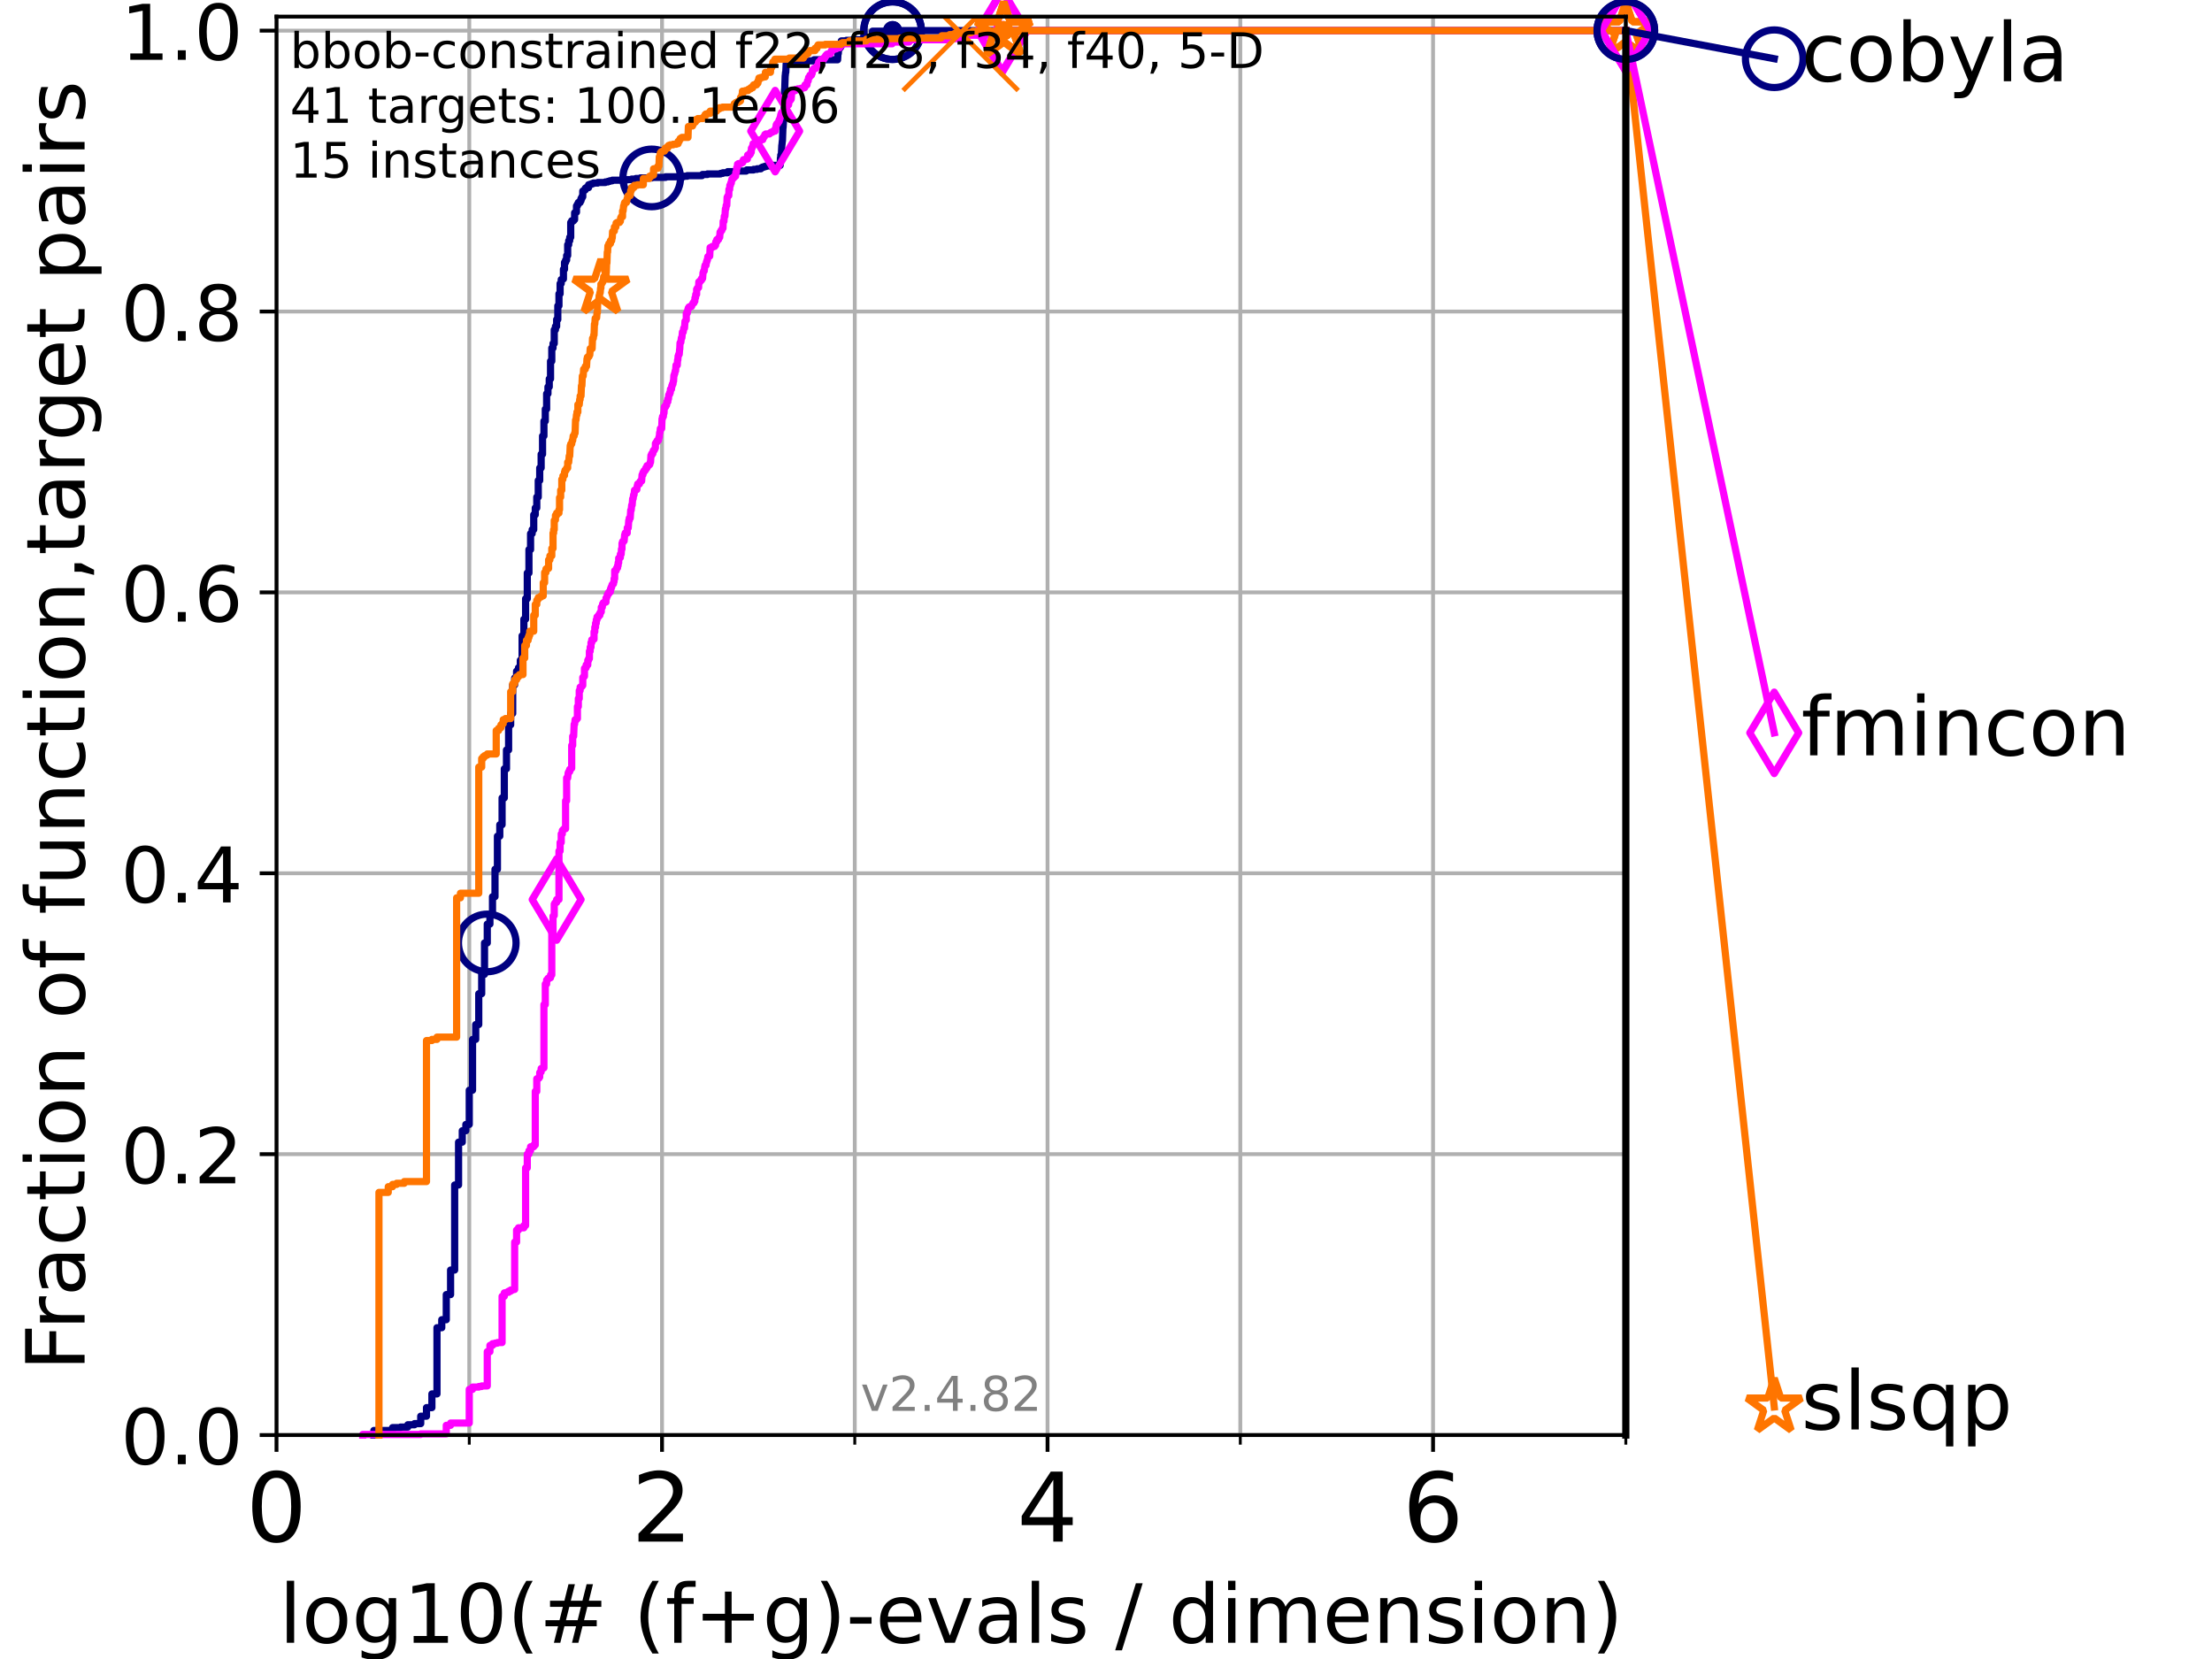 <?xml version="1.0" encoding="utf-8" standalone="no"?>
<!DOCTYPE svg PUBLIC "-//W3C//DTD SVG 1.1//EN"
  "http://www.w3.org/Graphics/SVG/1.1/DTD/svg11.dtd">
<!-- Created with matplotlib (https://matplotlib.org/) -->
<svg height="345.6pt" version="1.1" viewBox="0 0 460.8 345.6" width="460.8pt" xmlns="http://www.w3.org/2000/svg" xmlns:xlink="http://www.w3.org/1999/xlink">
 <defs>
  <style type="text/css">*{stroke-linecap:butt;stroke-linejoin:round;}</style>
 </defs>
 <g id="figure_1">
  <g id="patch_1">
   <path d="M 0 345.6 
L 460.8 345.6 
L 460.8 0 
L 0 0 
z
" style="fill:#ffffff;"/>
  </g>
  <g id="axes_1">
   <g id="patch_2">
    <path d="M 57.6 298.944 
L 338.688 298.944 
L 338.688 3.456 
L 57.6 3.456 
z
" style="fill:#ffffff;"/>
   </g>
   <g id="matplotlib.axis_1">
    <g id="xtick_1">
     <g id="line2d_1">
      <path clip-path="url(#pd23e25e388)" d="M 57.6 298.944 
L 57.6 3.456 
" style="fill:none;stroke:#b0b0b0;stroke-linecap:square;stroke-width:0.8;"/>
     </g>
     <g id="line2d_2">
      <defs>
       <path d="M 0 0 
L 0 3.5 
" id="mc5b826ea83" style="stroke:#000000;stroke-width:0.8;"/>
      </defs>
      <g>
       <use style="stroke:#000000;stroke-width:0.8;" x="57.6" xlink:href="#mc5b826ea83" y="298.944"/>
      </g>
     </g>
     <g id="text_1">
      <!-- 0 -->
      <g transform="translate(51.237 321.141)scale(0.2 -0.2)">
       <defs>
        <path d="M 31.781 66.406 
Q 24.172 66.406 20.328 58.906 
Q 16.5 51.422 16.5 36.375 
Q 16.5 21.391 20.328 13.891 
Q 24.172 6.391 31.781 6.391 
Q 39.453 6.391 43.281 13.891 
Q 47.125 21.391 47.125 36.375 
Q 47.125 51.422 43.281 58.906 
Q 39.453 66.406 31.781 66.406 
z
M 31.781 74.219 
Q 44.047 74.219 50.516 64.516 
Q 56.984 54.828 56.984 36.375 
Q 56.984 17.969 50.516 8.266 
Q 44.047 -1.422 31.781 -1.422 
Q 19.531 -1.422 13.062 8.266 
Q 6.594 17.969 6.594 36.375 
Q 6.594 54.828 13.062 64.516 
Q 19.531 74.219 31.781 74.219 
z
" id="DejaVuSans-48"/>
       </defs>
       <use xlink:href="#DejaVuSans-48"/>
      </g>
     </g>
    </g>
    <g id="xtick_2">
     <g id="line2d_3">
      <path clip-path="url(#pd23e25e388)" d="M 137.911 298.944 
L 137.911 3.456 
" style="fill:none;stroke:#b0b0b0;stroke-linecap:square;stroke-width:0.8;"/>
     </g>
     <g id="line2d_4">
      <g>
       <use style="stroke:#000000;stroke-width:0.8;" x="137.911" xlink:href="#mc5b826ea83" y="298.944"/>
      </g>
     </g>
     <g id="text_2">
      <!-- 2 -->
      <g transform="translate(131.548 321.141)scale(0.2 -0.2)">
       <defs>
        <path d="M 19.188 8.297 
L 53.609 8.297 
L 53.609 0 
L 7.328 0 
L 7.328 8.297 
Q 12.938 14.109 22.625 23.891 
Q 32.328 33.688 34.812 36.531 
Q 39.547 41.844 41.422 45.531 
Q 43.312 49.219 43.312 52.781 
Q 43.312 58.594 39.234 62.25 
Q 35.156 65.922 28.609 65.922 
Q 23.969 65.922 18.812 64.312 
Q 13.672 62.703 7.812 59.422 
L 7.812 69.391 
Q 13.766 71.781 18.938 73 
Q 24.125 74.219 28.422 74.219 
Q 39.75 74.219 46.484 68.547 
Q 53.219 62.891 53.219 53.422 
Q 53.219 48.922 51.531 44.891 
Q 49.859 40.875 45.406 35.406 
Q 44.188 33.984 37.641 27.219 
Q 31.109 20.453 19.188 8.297 
z
" id="DejaVuSans-50"/>
       </defs>
       <use xlink:href="#DejaVuSans-50"/>
      </g>
     </g>
    </g>
    <g id="xtick_3">
     <g id="line2d_5">
      <path clip-path="url(#pd23e25e388)" d="M 218.222 298.944 
L 218.222 3.456 
" style="fill:none;stroke:#b0b0b0;stroke-linecap:square;stroke-width:0.8;"/>
     </g>
     <g id="line2d_6">
      <g>
       <use style="stroke:#000000;stroke-width:0.8;" x="218.222" xlink:href="#mc5b826ea83" y="298.944"/>
      </g>
     </g>
     <g id="text_3">
      <!-- 4 -->
      <g transform="translate(211.859 321.141)scale(0.2 -0.2)">
       <defs>
        <path d="M 37.797 64.312 
L 12.891 25.391 
L 37.797 25.391 
z
M 35.203 72.906 
L 47.609 72.906 
L 47.609 25.391 
L 58.016 25.391 
L 58.016 17.188 
L 47.609 17.188 
L 47.609 0 
L 37.797 0 
L 37.797 17.188 
L 4.891 17.188 
L 4.891 26.703 
z
" id="DejaVuSans-52"/>
       </defs>
       <use xlink:href="#DejaVuSans-52"/>
      </g>
     </g>
    </g>
    <g id="xtick_4">
     <g id="line2d_7">
      <path clip-path="url(#pd23e25e388)" d="M 298.533 298.944 
L 298.533 3.456 
" style="fill:none;stroke:#b0b0b0;stroke-linecap:square;stroke-width:0.8;"/>
     </g>
     <g id="line2d_8">
      <g>
       <use style="stroke:#000000;stroke-width:0.8;" x="298.533" xlink:href="#mc5b826ea83" y="298.944"/>
      </g>
     </g>
     <g id="text_4">
      <!-- 6 -->
      <g transform="translate(292.17 321.141)scale(0.2 -0.2)">
       <defs>
        <path d="M 33.016 40.375 
Q 26.375 40.375 22.484 35.828 
Q 18.609 31.297 18.609 23.391 
Q 18.609 15.531 22.484 10.953 
Q 26.375 6.391 33.016 6.391 
Q 39.656 6.391 43.531 10.953 
Q 47.406 15.531 47.406 23.391 
Q 47.406 31.297 43.531 35.828 
Q 39.656 40.375 33.016 40.375 
z
M 52.594 71.297 
L 52.594 62.312 
Q 48.875 64.062 45.094 64.984 
Q 41.312 65.922 37.594 65.922 
Q 27.828 65.922 22.672 59.328 
Q 17.531 52.734 16.797 39.406 
Q 19.672 43.656 24.016 45.922 
Q 28.375 48.188 33.594 48.188 
Q 44.578 48.188 50.953 41.516 
Q 57.328 34.859 57.328 23.391 
Q 57.328 12.156 50.688 5.359 
Q 44.047 -1.422 33.016 -1.422 
Q 20.359 -1.422 13.672 8.266 
Q 6.984 17.969 6.984 36.375 
Q 6.984 53.656 15.188 63.938 
Q 23.391 74.219 37.203 74.219 
Q 40.922 74.219 44.703 73.484 
Q 48.484 72.75 52.594 71.297 
z
" id="DejaVuSans-54"/>
       </defs>
       <use xlink:href="#DejaVuSans-54"/>
      </g>
     </g>
    </g>
    <g id="xtick_5">
     <g id="line2d_9">
      <path clip-path="url(#pd23e25e388)" d="M 97.755 298.944 
L 97.755 3.456 
" style="fill:none;stroke:#b0b0b0;stroke-linecap:square;stroke-width:0.8;"/>
     </g>
     <g id="line2d_10">
      <defs>
       <path d="M 0 0 
L 0 2 
" id="md9a01e11b0" style="stroke:#000000;stroke-width:0.6;"/>
      </defs>
      <g>
       <use style="stroke:#000000;stroke-width:0.6;" x="97.755" xlink:href="#md9a01e11b0" y="298.944"/>
      </g>
     </g>
    </g>
    <g id="xtick_6">
     <g id="line2d_11">
      <path clip-path="url(#pd23e25e388)" d="M 178.066 298.944 
L 178.066 3.456 
" style="fill:none;stroke:#b0b0b0;stroke-linecap:square;stroke-width:0.8;"/>
     </g>
     <g id="line2d_12">
      <g>
       <use style="stroke:#000000;stroke-width:0.6;" x="178.066" xlink:href="#md9a01e11b0" y="298.944"/>
      </g>
     </g>
    </g>
    <g id="xtick_7">
     <g id="line2d_13">
      <path clip-path="url(#pd23e25e388)" d="M 258.377 298.944 
L 258.377 3.456 
" style="fill:none;stroke:#b0b0b0;stroke-linecap:square;stroke-width:0.8;"/>
     </g>
     <g id="line2d_14">
      <g>
       <use style="stroke:#000000;stroke-width:0.6;" x="258.377" xlink:href="#md9a01e11b0" y="298.944"/>
      </g>
     </g>
    </g>
    <g id="xtick_8">
     <g id="line2d_15">
      <path clip-path="url(#pd23e25e388)" d="M 338.688 298.944 
L 338.688 3.456 
" style="fill:none;stroke:#b0b0b0;stroke-linecap:square;stroke-width:0.8;"/>
     </g>
     <g id="line2d_16">
      <g>
       <use style="stroke:#000000;stroke-width:0.6;" x="338.688" xlink:href="#md9a01e11b0" y="298.944"/>
      </g>
     </g>
    </g>
    <g id="text_5">
     <!-- log10(# (f+g)-evals / dimension) -->
     <g transform="translate(58.145 342.218)scale(0.17 -0.17)">
      <defs>
       <path d="M 9.422 75.984 
L 18.406 75.984 
L 18.406 0 
L 9.422 0 
z
" id="DejaVuSans-108"/>
       <path d="M 30.609 48.391 
Q 23.391 48.391 19.188 42.75 
Q 14.984 37.109 14.984 27.297 
Q 14.984 17.484 19.156 11.844 
Q 23.344 6.203 30.609 6.203 
Q 37.797 6.203 41.984 11.859 
Q 46.188 17.531 46.188 27.297 
Q 46.188 37.016 41.984 42.703 
Q 37.797 48.391 30.609 48.391 
z
M 30.609 56 
Q 42.328 56 49.016 48.375 
Q 55.719 40.766 55.719 27.297 
Q 55.719 13.875 49.016 6.219 
Q 42.328 -1.422 30.609 -1.422 
Q 18.844 -1.422 12.172 6.219 
Q 5.516 13.875 5.516 27.297 
Q 5.516 40.766 12.172 48.375 
Q 18.844 56 30.609 56 
z
" id="DejaVuSans-111"/>
       <path d="M 45.406 27.984 
Q 45.406 37.75 41.375 43.109 
Q 37.359 48.484 30.078 48.484 
Q 22.859 48.484 18.828 43.109 
Q 14.797 37.75 14.797 27.984 
Q 14.797 18.266 18.828 12.891 
Q 22.859 7.516 30.078 7.516 
Q 37.359 7.516 41.375 12.891 
Q 45.406 18.266 45.406 27.984 
z
M 54.391 6.781 
Q 54.391 -7.172 48.188 -13.984 
Q 42 -20.797 29.203 -20.797 
Q 24.469 -20.797 20.266 -20.094 
Q 16.062 -19.391 12.109 -17.922 
L 12.109 -9.188 
Q 16.062 -11.328 19.922 -12.344 
Q 23.781 -13.375 27.781 -13.375 
Q 36.625 -13.375 41.016 -8.766 
Q 45.406 -4.156 45.406 5.172 
L 45.406 9.625 
Q 42.625 4.781 38.281 2.391 
Q 33.938 0 27.875 0 
Q 17.828 0 11.672 7.656 
Q 5.516 15.328 5.516 27.984 
Q 5.516 40.672 11.672 48.328 
Q 17.828 56 27.875 56 
Q 33.938 56 38.281 53.609 
Q 42.625 51.219 45.406 46.391 
L 45.406 54.688 
L 54.391 54.688 
z
" id="DejaVuSans-103"/>
       <path d="M 12.406 8.297 
L 28.516 8.297 
L 28.516 63.922 
L 10.984 60.406 
L 10.984 69.391 
L 28.422 72.906 
L 38.281 72.906 
L 38.281 8.297 
L 54.391 8.297 
L 54.391 0 
L 12.406 0 
z
" id="DejaVuSans-49"/>
       <path d="M 31 75.875 
Q 24.469 64.656 21.281 53.656 
Q 18.109 42.672 18.109 31.391 
Q 18.109 20.125 21.312 9.062 
Q 24.516 -2 31 -13.188 
L 23.188 -13.188 
Q 15.875 -1.703 12.234 9.375 
Q 8.594 20.453 8.594 31.391 
Q 8.594 42.281 12.203 53.312 
Q 15.828 64.359 23.188 75.875 
z
" id="DejaVuSans-40"/>
       <path d="M 51.125 44 
L 36.922 44 
L 32.812 27.688 
L 47.125 27.688 
z
M 43.797 71.781 
L 38.719 51.516 
L 52.984 51.516 
L 58.109 71.781 
L 65.922 71.781 
L 60.891 51.516 
L 76.125 51.516 
L 76.125 44 
L 58.984 44 
L 54.984 27.688 
L 70.516 27.688 
L 70.516 20.219 
L 53.078 20.219 
L 48 0 
L 40.188 0 
L 45.219 20.219 
L 30.906 20.219 
L 25.875 0 
L 18.016 0 
L 23.094 20.219 
L 7.719 20.219 
L 7.719 27.688 
L 24.906 27.688 
L 29 44 
L 13.281 44 
L 13.281 51.516 
L 30.906 51.516 
L 35.891 71.781 
z
" id="DejaVuSans-35"/>
       <path id="DejaVuSans-32"/>
       <path d="M 37.109 75.984 
L 37.109 68.5 
L 28.516 68.5 
Q 23.688 68.5 21.797 66.547 
Q 19.922 64.594 19.922 59.516 
L 19.922 54.688 
L 34.719 54.688 
L 34.719 47.703 
L 19.922 47.703 
L 19.922 0 
L 10.891 0 
L 10.891 47.703 
L 2.297 47.703 
L 2.297 54.688 
L 10.891 54.688 
L 10.891 58.5 
Q 10.891 67.625 15.141 71.797 
Q 19.391 75.984 28.609 75.984 
z
" id="DejaVuSans-102"/>
       <path d="M 46 62.703 
L 46 35.5 
L 73.188 35.5 
L 73.188 27.203 
L 46 27.203 
L 46 0 
L 37.797 0 
L 37.797 27.203 
L 10.594 27.203 
L 10.594 35.5 
L 37.797 35.5 
L 37.797 62.703 
z
" id="DejaVuSans-43"/>
       <path d="M 8.016 75.875 
L 15.828 75.875 
Q 23.141 64.359 26.781 53.312 
Q 30.422 42.281 30.422 31.391 
Q 30.422 20.453 26.781 9.375 
Q 23.141 -1.703 15.828 -13.188 
L 8.016 -13.188 
Q 14.5 -2 17.703 9.062 
Q 20.906 20.125 20.906 31.391 
Q 20.906 42.672 17.703 53.656 
Q 14.5 64.656 8.016 75.875 
z
" id="DejaVuSans-41"/>
       <path d="M 4.891 31.391 
L 31.203 31.391 
L 31.203 23.391 
L 4.891 23.391 
z
" id="DejaVuSans-45"/>
       <path d="M 56.203 29.594 
L 56.203 25.203 
L 14.891 25.203 
Q 15.484 15.922 20.484 11.062 
Q 25.484 6.203 34.422 6.203 
Q 39.594 6.203 44.453 7.469 
Q 49.312 8.734 54.109 11.281 
L 54.109 2.781 
Q 49.266 0.734 44.188 -0.344 
Q 39.109 -1.422 33.891 -1.422 
Q 20.797 -1.422 13.156 6.188 
Q 5.516 13.812 5.516 26.812 
Q 5.516 40.234 12.766 48.109 
Q 20.016 56 32.328 56 
Q 43.359 56 49.781 48.891 
Q 56.203 41.797 56.203 29.594 
z
M 47.219 32.234 
Q 47.125 39.594 43.094 43.984 
Q 39.062 48.391 32.422 48.391 
Q 24.906 48.391 20.391 44.141 
Q 15.875 39.891 15.188 32.172 
z
" id="DejaVuSans-101"/>
       <path d="M 2.984 54.688 
L 12.5 54.688 
L 29.594 8.797 
L 46.688 54.688 
L 56.203 54.688 
L 35.688 0 
L 23.484 0 
z
" id="DejaVuSans-118"/>
       <path d="M 34.281 27.484 
Q 23.391 27.484 19.188 25 
Q 14.984 22.516 14.984 16.5 
Q 14.984 11.719 18.141 8.906 
Q 21.297 6.109 26.703 6.109 
Q 34.188 6.109 38.703 11.406 
Q 43.219 16.703 43.219 25.484 
L 43.219 27.484 
z
M 52.203 31.203 
L 52.203 0 
L 43.219 0 
L 43.219 8.297 
Q 40.141 3.328 35.547 0.953 
Q 30.953 -1.422 24.312 -1.422 
Q 15.922 -1.422 10.953 3.297 
Q 6 8.016 6 15.922 
Q 6 25.141 12.172 29.828 
Q 18.359 34.516 30.609 34.516 
L 43.219 34.516 
L 43.219 35.406 
Q 43.219 41.609 39.141 45 
Q 35.062 48.391 27.688 48.391 
Q 23 48.391 18.547 47.266 
Q 14.109 46.141 10.016 43.891 
L 10.016 52.203 
Q 14.938 54.109 19.578 55.047 
Q 24.219 56 28.609 56 
Q 40.484 56 46.344 49.844 
Q 52.203 43.703 52.203 31.203 
z
" id="DejaVuSans-97"/>
       <path d="M 44.281 53.078 
L 44.281 44.578 
Q 40.484 46.531 36.375 47.5 
Q 32.281 48.484 27.875 48.484 
Q 21.188 48.484 17.844 46.438 
Q 14.5 44.391 14.5 40.281 
Q 14.5 37.156 16.891 35.375 
Q 19.281 33.594 26.516 31.984 
L 29.594 31.297 
Q 39.156 29.25 43.188 25.516 
Q 47.219 21.781 47.219 15.094 
Q 47.219 7.469 41.188 3.016 
Q 35.156 -1.422 24.609 -1.422 
Q 20.219 -1.422 15.453 -0.562 
Q 10.688 0.297 5.422 2 
L 5.422 11.281 
Q 10.406 8.688 15.234 7.391 
Q 20.062 6.109 24.812 6.109 
Q 31.156 6.109 34.562 8.281 
Q 37.984 10.453 37.984 14.406 
Q 37.984 18.062 35.516 20.016 
Q 33.062 21.969 24.703 23.781 
L 21.578 24.516 
Q 13.234 26.266 9.516 29.906 
Q 5.812 33.547 5.812 39.891 
Q 5.812 47.609 11.281 51.797 
Q 16.75 56 26.812 56 
Q 31.781 56 36.172 55.266 
Q 40.578 54.547 44.281 53.078 
z
" id="DejaVuSans-115"/>
       <path d="M 25.391 72.906 
L 33.688 72.906 
L 8.297 -9.281 
L 0 -9.281 
z
" id="DejaVuSans-47"/>
       <path d="M 45.406 46.391 
L 45.406 75.984 
L 54.391 75.984 
L 54.391 0 
L 45.406 0 
L 45.406 8.203 
Q 42.578 3.328 38.25 0.953 
Q 33.938 -1.422 27.875 -1.422 
Q 17.969 -1.422 11.734 6.484 
Q 5.516 14.406 5.516 27.297 
Q 5.516 40.188 11.734 48.094 
Q 17.969 56 27.875 56 
Q 33.938 56 38.25 53.625 
Q 42.578 51.266 45.406 46.391 
z
M 14.797 27.297 
Q 14.797 17.391 18.875 11.75 
Q 22.953 6.109 30.078 6.109 
Q 37.203 6.109 41.297 11.75 
Q 45.406 17.391 45.406 27.297 
Q 45.406 37.203 41.297 42.844 
Q 37.203 48.484 30.078 48.484 
Q 22.953 48.484 18.875 42.844 
Q 14.797 37.203 14.797 27.297 
z
" id="DejaVuSans-100"/>
       <path d="M 9.422 54.688 
L 18.406 54.688 
L 18.406 0 
L 9.422 0 
z
M 9.422 75.984 
L 18.406 75.984 
L 18.406 64.594 
L 9.422 64.594 
z
" id="DejaVuSans-105"/>
       <path d="M 52 44.188 
Q 55.375 50.25 60.062 53.125 
Q 64.75 56 71.094 56 
Q 79.641 56 84.281 50.016 
Q 88.922 44.047 88.922 33.016 
L 88.922 0 
L 79.891 0 
L 79.891 32.719 
Q 79.891 40.578 77.094 44.375 
Q 74.312 48.188 68.609 48.188 
Q 61.625 48.188 57.562 43.547 
Q 53.516 38.922 53.516 30.906 
L 53.516 0 
L 44.484 0 
L 44.484 32.719 
Q 44.484 40.625 41.703 44.406 
Q 38.922 48.188 33.109 48.188 
Q 26.219 48.188 22.156 43.531 
Q 18.109 38.875 18.109 30.906 
L 18.109 0 
L 9.078 0 
L 9.078 54.688 
L 18.109 54.688 
L 18.109 46.188 
Q 21.188 51.219 25.484 53.609 
Q 29.781 56 35.688 56 
Q 41.656 56 45.828 52.969 
Q 50 49.953 52 44.188 
z
" id="DejaVuSans-109"/>
       <path d="M 54.891 33.016 
L 54.891 0 
L 45.906 0 
L 45.906 32.719 
Q 45.906 40.484 42.875 44.328 
Q 39.844 48.188 33.797 48.188 
Q 26.516 48.188 22.312 43.547 
Q 18.109 38.922 18.109 30.906 
L 18.109 0 
L 9.078 0 
L 9.078 54.688 
L 18.109 54.688 
L 18.109 46.188 
Q 21.344 51.125 25.703 53.562 
Q 30.078 56 35.797 56 
Q 45.219 56 50.047 50.172 
Q 54.891 44.344 54.891 33.016 
z
" id="DejaVuSans-110"/>
      </defs>
      <use xlink:href="#DejaVuSans-108"/>
      <use x="27.783" xlink:href="#DejaVuSans-111"/>
      <use x="88.965" xlink:href="#DejaVuSans-103"/>
      <use x="152.441" xlink:href="#DejaVuSans-49"/>
      <use x="216.064" xlink:href="#DejaVuSans-48"/>
      <use x="279.688" xlink:href="#DejaVuSans-40"/>
      <use x="318.701" xlink:href="#DejaVuSans-35"/>
      <use x="402.49" xlink:href="#DejaVuSans-32"/>
      <use x="434.277" xlink:href="#DejaVuSans-40"/>
      <use x="473.291" xlink:href="#DejaVuSans-102"/>
      <use x="508.496" xlink:href="#DejaVuSans-43"/>
      <use x="592.285" xlink:href="#DejaVuSans-103"/>
      <use x="655.762" xlink:href="#DejaVuSans-41"/>
      <use x="694.775" xlink:href="#DejaVuSans-45"/>
      <use x="730.859" xlink:href="#DejaVuSans-101"/>
      <use x="792.383" xlink:href="#DejaVuSans-118"/>
      <use x="851.562" xlink:href="#DejaVuSans-97"/>
      <use x="912.842" xlink:href="#DejaVuSans-108"/>
      <use x="940.625" xlink:href="#DejaVuSans-115"/>
      <use x="992.725" xlink:href="#DejaVuSans-32"/>
      <use x="1024.512" xlink:href="#DejaVuSans-47"/>
      <use x="1058.203" xlink:href="#DejaVuSans-32"/>
      <use x="1089.99" xlink:href="#DejaVuSans-100"/>
      <use x="1153.467" xlink:href="#DejaVuSans-105"/>
      <use x="1181.25" xlink:href="#DejaVuSans-109"/>
      <use x="1278.662" xlink:href="#DejaVuSans-101"/>
      <use x="1340.186" xlink:href="#DejaVuSans-110"/>
      <use x="1403.564" xlink:href="#DejaVuSans-115"/>
      <use x="1455.664" xlink:href="#DejaVuSans-105"/>
      <use x="1483.447" xlink:href="#DejaVuSans-111"/>
      <use x="1544.629" xlink:href="#DejaVuSans-110"/>
      <use x="1608.008" xlink:href="#DejaVuSans-41"/>
     </g>
    </g>
   </g>
   <g id="matplotlib.axis_2">
    <g id="ytick_1">
     <g id="line2d_17">
      <path clip-path="url(#pd23e25e388)" d="M 57.6 298.944 
L 338.688 298.944 
" style="fill:none;stroke:#b0b0b0;stroke-linecap:square;stroke-width:0.8;"/>
     </g>
     <g id="line2d_18">
      <defs>
       <path d="M 0 0 
L -3.5 0 
" id="m45f0fbbf9d" style="stroke:#000000;stroke-width:0.8;"/>
      </defs>
      <g>
       <use style="stroke:#000000;stroke-width:0.8;" x="57.6" xlink:href="#m45f0fbbf9d" y="298.944"/>
      </g>
     </g>
     <g id="text_6">
      <!-- 0.0 -->
      <g transform="translate(25.155 305.023)scale(0.16 -0.16)">
       <defs>
        <path d="M 10.688 12.406 
L 21 12.406 
L 21 0 
L 10.688 0 
z
" id="DejaVuSans-46"/>
       </defs>
       <use xlink:href="#DejaVuSans-48"/>
       <use x="63.623" xlink:href="#DejaVuSans-46"/>
       <use x="95.41" xlink:href="#DejaVuSans-48"/>
      </g>
     </g>
    </g>
    <g id="ytick_2">
     <g id="line2d_19">
      <path clip-path="url(#pd23e25e388)" d="M 57.6 240.432 
L 338.688 240.432 
" style="fill:none;stroke:#b0b0b0;stroke-linecap:square;stroke-width:0.8;"/>
     </g>
     <g id="line2d_20">
      <g>
       <use style="stroke:#000000;stroke-width:0.8;" x="57.6" xlink:href="#m45f0fbbf9d" y="240.432"/>
      </g>
     </g>
     <g id="text_7">
      <!-- 0.2 -->
      <g transform="translate(25.155 246.51)scale(0.16 -0.16)">
       <use xlink:href="#DejaVuSans-48"/>
       <use x="63.623" xlink:href="#DejaVuSans-46"/>
       <use x="95.41" xlink:href="#DejaVuSans-50"/>
      </g>
     </g>
    </g>
    <g id="ytick_3">
     <g id="line2d_21">
      <path clip-path="url(#pd23e25e388)" d="M 57.6 181.919 
L 338.688 181.919 
" style="fill:none;stroke:#b0b0b0;stroke-linecap:square;stroke-width:0.8;"/>
     </g>
     <g id="line2d_22">
      <g>
       <use style="stroke:#000000;stroke-width:0.8;" x="57.6" xlink:href="#m45f0fbbf9d" y="181.919"/>
      </g>
     </g>
     <g id="text_8">
      <!-- 0.4 -->
      <g transform="translate(25.155 187.998)scale(0.16 -0.16)">
       <use xlink:href="#DejaVuSans-48"/>
       <use x="63.623" xlink:href="#DejaVuSans-46"/>
       <use x="95.41" xlink:href="#DejaVuSans-52"/>
      </g>
     </g>
    </g>
    <g id="ytick_4">
     <g id="line2d_23">
      <path clip-path="url(#pd23e25e388)" d="M 57.6 123.407 
L 338.688 123.407 
" style="fill:none;stroke:#b0b0b0;stroke-linecap:square;stroke-width:0.8;"/>
     </g>
     <g id="line2d_24">
      <g>
       <use style="stroke:#000000;stroke-width:0.8;" x="57.6" xlink:href="#m45f0fbbf9d" y="123.407"/>
      </g>
     </g>
     <g id="text_9">
      <!-- 0.6 -->
      <g transform="translate(25.155 129.485)scale(0.16 -0.16)">
       <use xlink:href="#DejaVuSans-48"/>
       <use x="63.623" xlink:href="#DejaVuSans-46"/>
       <use x="95.41" xlink:href="#DejaVuSans-54"/>
      </g>
     </g>
    </g>
    <g id="ytick_5">
     <g id="line2d_25">
      <path clip-path="url(#pd23e25e388)" d="M 57.6 64.894 
L 338.688 64.894 
" style="fill:none;stroke:#b0b0b0;stroke-linecap:square;stroke-width:0.8;"/>
     </g>
     <g id="line2d_26">
      <g>
       <use style="stroke:#000000;stroke-width:0.8;" x="57.6" xlink:href="#m45f0fbbf9d" y="64.894"/>
      </g>
     </g>
     <g id="text_10">
      <!-- 0.8 -->
      <g transform="translate(25.155 70.973)scale(0.16 -0.16)">
       <defs>
        <path d="M 31.781 34.625 
Q 24.75 34.625 20.719 30.859 
Q 16.703 27.094 16.703 20.516 
Q 16.703 13.922 20.719 10.156 
Q 24.75 6.391 31.781 6.391 
Q 38.812 6.391 42.859 10.172 
Q 46.922 13.969 46.922 20.516 
Q 46.922 27.094 42.891 30.859 
Q 38.875 34.625 31.781 34.625 
z
M 21.922 38.812 
Q 15.578 40.375 12.031 44.719 
Q 8.5 49.078 8.5 55.328 
Q 8.5 64.062 14.719 69.141 
Q 20.953 74.219 31.781 74.219 
Q 42.672 74.219 48.875 69.141 
Q 55.078 64.062 55.078 55.328 
Q 55.078 49.078 51.531 44.719 
Q 48 40.375 41.703 38.812 
Q 48.828 37.156 52.797 32.312 
Q 56.781 27.484 56.781 20.516 
Q 56.781 9.906 50.312 4.234 
Q 43.844 -1.422 31.781 -1.422 
Q 19.734 -1.422 13.25 4.234 
Q 6.781 9.906 6.781 20.516 
Q 6.781 27.484 10.781 32.312 
Q 14.797 37.156 21.922 38.812 
z
M 18.312 54.391 
Q 18.312 48.734 21.844 45.562 
Q 25.391 42.391 31.781 42.391 
Q 38.141 42.391 41.719 45.562 
Q 45.312 48.734 45.312 54.391 
Q 45.312 60.062 41.719 63.234 
Q 38.141 66.406 31.781 66.406 
Q 25.391 66.406 21.844 63.234 
Q 18.312 60.062 18.312 54.391 
z
" id="DejaVuSans-56"/>
       </defs>
       <use xlink:href="#DejaVuSans-48"/>
       <use x="63.623" xlink:href="#DejaVuSans-46"/>
       <use x="95.41" xlink:href="#DejaVuSans-56"/>
      </g>
     </g>
    </g>
    <g id="ytick_6">
     <g id="line2d_27">
      <path clip-path="url(#pd23e25e388)" d="M 57.6 6.382 
L 338.688 6.382 
" style="fill:none;stroke:#b0b0b0;stroke-linecap:square;stroke-width:0.8;"/>
     </g>
     <g id="line2d_28">
      <g>
       <use style="stroke:#000000;stroke-width:0.8;" x="57.6" xlink:href="#m45f0fbbf9d" y="6.382"/>
      </g>
     </g>
     <g id="text_11">
      <!-- 1.0 -->
      <g transform="translate(25.155 12.46)scale(0.16 -0.16)">
       <use xlink:href="#DejaVuSans-49"/>
       <use x="63.623" xlink:href="#DejaVuSans-46"/>
       <use x="95.41" xlink:href="#DejaVuSans-48"/>
      </g>
     </g>
    </g>
    <g id="text_12">
     <!-- Fraction of function,target pairs -->
     <g transform="translate(17.62 285.585)rotate(-90)scale(0.17 -0.17)">
      <defs>
       <path d="M 9.812 72.906 
L 51.703 72.906 
L 51.703 64.594 
L 19.672 64.594 
L 19.672 43.109 
L 48.578 43.109 
L 48.578 34.812 
L 19.672 34.812 
L 19.672 0 
L 9.812 0 
z
" id="DejaVuSans-70"/>
       <path d="M 41.109 46.297 
Q 39.594 47.172 37.812 47.578 
Q 36.031 48 33.891 48 
Q 26.266 48 22.188 43.047 
Q 18.109 38.094 18.109 28.812 
L 18.109 0 
L 9.078 0 
L 9.078 54.688 
L 18.109 54.688 
L 18.109 46.188 
Q 20.953 51.172 25.484 53.578 
Q 30.031 56 36.531 56 
Q 37.453 56 38.578 55.875 
Q 39.703 55.766 41.062 55.516 
z
" id="DejaVuSans-114"/>
       <path d="M 48.781 52.594 
L 48.781 44.188 
Q 44.969 46.297 41.141 47.344 
Q 37.312 48.391 33.406 48.391 
Q 24.656 48.391 19.812 42.844 
Q 14.984 37.312 14.984 27.297 
Q 14.984 17.281 19.812 11.734 
Q 24.656 6.203 33.406 6.203 
Q 37.312 6.203 41.141 7.25 
Q 44.969 8.297 48.781 10.406 
L 48.781 2.094 
Q 45.016 0.344 40.984 -0.531 
Q 36.969 -1.422 32.422 -1.422 
Q 20.062 -1.422 12.781 6.344 
Q 5.516 14.109 5.516 27.297 
Q 5.516 40.672 12.859 48.328 
Q 20.219 56 33.016 56 
Q 37.156 56 41.109 55.141 
Q 45.062 54.297 48.781 52.594 
z
" id="DejaVuSans-99"/>
       <path d="M 18.312 70.219 
L 18.312 54.688 
L 36.812 54.688 
L 36.812 47.703 
L 18.312 47.703 
L 18.312 18.016 
Q 18.312 11.328 20.141 9.422 
Q 21.969 7.516 27.594 7.516 
L 36.812 7.516 
L 36.812 0 
L 27.594 0 
Q 17.188 0 13.234 3.875 
Q 9.281 7.766 9.281 18.016 
L 9.281 47.703 
L 2.688 47.703 
L 2.688 54.688 
L 9.281 54.688 
L 9.281 70.219 
z
" id="DejaVuSans-116"/>
       <path d="M 8.5 21.578 
L 8.5 54.688 
L 17.484 54.688 
L 17.484 21.922 
Q 17.484 14.156 20.5 10.266 
Q 23.531 6.391 29.594 6.391 
Q 36.859 6.391 41.078 11.031 
Q 45.312 15.672 45.312 23.688 
L 45.312 54.688 
L 54.297 54.688 
L 54.297 0 
L 45.312 0 
L 45.312 8.406 
Q 42.047 3.422 37.719 1 
Q 33.406 -1.422 27.688 -1.422 
Q 18.266 -1.422 13.375 4.438 
Q 8.5 10.297 8.5 21.578 
z
M 31.109 56 
z
" id="DejaVuSans-117"/>
       <path d="M 11.719 12.406 
L 22.016 12.406 
L 22.016 4 
L 14.016 -11.625 
L 7.719 -11.625 
L 11.719 4 
z
" id="DejaVuSans-44"/>
       <path d="M 18.109 8.203 
L 18.109 -20.797 
L 9.078 -20.797 
L 9.078 54.688 
L 18.109 54.688 
L 18.109 46.391 
Q 20.953 51.266 25.266 53.625 
Q 29.594 56 35.594 56 
Q 45.562 56 51.781 48.094 
Q 58.016 40.188 58.016 27.297 
Q 58.016 14.406 51.781 6.484 
Q 45.562 -1.422 35.594 -1.422 
Q 29.594 -1.422 25.266 0.953 
Q 20.953 3.328 18.109 8.203 
z
M 48.688 27.297 
Q 48.688 37.203 44.609 42.844 
Q 40.531 48.484 33.406 48.484 
Q 26.266 48.484 22.188 42.844 
Q 18.109 37.203 18.109 27.297 
Q 18.109 17.391 22.188 11.75 
Q 26.266 6.109 33.406 6.109 
Q 40.531 6.109 44.609 11.75 
Q 48.688 17.391 48.688 27.297 
z
" id="DejaVuSans-112"/>
      </defs>
      <use xlink:href="#DejaVuSans-70"/>
      <use x="50.27" xlink:href="#DejaVuSans-114"/>
      <use x="91.383" xlink:href="#DejaVuSans-97"/>
      <use x="152.662" xlink:href="#DejaVuSans-99"/>
      <use x="207.643" xlink:href="#DejaVuSans-116"/>
      <use x="246.852" xlink:href="#DejaVuSans-105"/>
      <use x="274.635" xlink:href="#DejaVuSans-111"/>
      <use x="335.816" xlink:href="#DejaVuSans-110"/>
      <use x="399.195" xlink:href="#DejaVuSans-32"/>
      <use x="430.982" xlink:href="#DejaVuSans-111"/>
      <use x="492.164" xlink:href="#DejaVuSans-102"/>
      <use x="527.369" xlink:href="#DejaVuSans-32"/>
      <use x="559.156" xlink:href="#DejaVuSans-102"/>
      <use x="594.361" xlink:href="#DejaVuSans-117"/>
      <use x="657.74" xlink:href="#DejaVuSans-110"/>
      <use x="721.119" xlink:href="#DejaVuSans-99"/>
      <use x="776.1" xlink:href="#DejaVuSans-116"/>
      <use x="815.309" xlink:href="#DejaVuSans-105"/>
      <use x="843.092" xlink:href="#DejaVuSans-111"/>
      <use x="904.273" xlink:href="#DejaVuSans-110"/>
      <use x="967.652" xlink:href="#DejaVuSans-44"/>
      <use x="999.439" xlink:href="#DejaVuSans-116"/>
      <use x="1038.648" xlink:href="#DejaVuSans-97"/>
      <use x="1099.928" xlink:href="#DejaVuSans-114"/>
      <use x="1139.291" xlink:href="#DejaVuSans-103"/>
      <use x="1202.768" xlink:href="#DejaVuSans-101"/>
      <use x="1264.291" xlink:href="#DejaVuSans-116"/>
      <use x="1303.5" xlink:href="#DejaVuSans-32"/>
      <use x="1335.287" xlink:href="#DejaVuSans-112"/>
      <use x="1398.764" xlink:href="#DejaVuSans-97"/>
      <use x="1460.043" xlink:href="#DejaVuSans-105"/>
      <use x="1487.826" xlink:href="#DejaVuSans-114"/>
      <use x="1528.939" xlink:href="#DejaVuSans-115"/>
     </g>
    </g>
   </g>
   <g id="line2d_29">
    <defs>
     <path d="M 0 1.5 
C 0.398 1.5 0.779 1.342 1.061 1.061 
C 1.342 0.779 1.5 0.398 1.5 0 
C 1.5 -0.398 1.342 -0.779 1.061 -1.061 
C 0.779 -1.342 0.398 -1.5 0 -1.5 
C -0.398 -1.5 -0.779 -1.342 -1.061 -1.061 
C -1.342 -0.779 -1.5 -0.398 -1.5 0 
C -1.5 0.398 -1.342 0.779 -1.061 1.061 
C -0.779 1.342 -0.398 1.5 0 1.5 
z
" id="mf4ab7969ee" style="stroke:#000080;"/>
    </defs>
    <g>
     <use style="fill:#000080;stroke:#000080;" x="185.942" xlink:href="#mf4ab7969ee" y="6.382"/>
     <use style="fill:#000080;stroke:#000080;" x="185.942" xlink:href="#mf4ab7969ee" y="6.382"/>
    </g>
   </g>
   <g id="line2d_30">
    <path d="M 77.885 298.944 
L 77.885 297.993 
L 81.776 297.993 
L 81.776 297.398 
L 83.438 297.398 
L 83.438 297.279 
L 84.956 297.279 
L 84.956 296.803 
L 86.351 296.803 
L 86.351 296.565 
L 87.644 296.565 
L 87.644 295.019 
L 88.847 295.019 
L 88.847 293.235 
L 89.973 293.235 
L 89.973 290.381 
L 91.03 290.381 
L 91.03 276.586 
L 92.027 276.586 
L 92.027 274.921 
L 92.969 274.921 
L 92.969 269.688 
L 93.864 269.688 
L 93.864 264.574 
L 94.715 264.574 
L 94.715 246.854 
L 95.526 246.854 
L 95.526 237.934 
L 96.301 237.934 
L 96.301 235.555 
L 97.044 235.555 
L 97.044 234.247 
L 97.755 234.247 
L 97.755 227.112 
L 98.439 227.112 
L 98.439 216.527 
L 99.098 216.527 
L 99.098 213.435 
L 99.732 213.435 
L 99.732 207.013 
L 100.344 207.013 
L 100.344 202.969 
L 100.935 202.969 
L 100.935 196.428 
L 101.507 196.428 
L 101.507 192.504 
L 102.06 192.504 
L 102.06 190.482 
L 102.597 190.482 
L 102.597 186.795 
L 103.118 186.795 
L 103.118 181.087 
L 103.623 181.087 
L 103.623 174.189 
L 104.115 174.189 
L 104.115 171.81 
L 104.592 171.81 
L 104.592 166.221 
L 105.057 166.221 
L 105.057 160.155 
L 105.51 160.155 
L 105.51 156.231 
L 105.952 156.231 
L 105.952 150.998 
L 106.383 150.998 
L 106.383 148.619 
L 106.803 148.619 
L 106.803 142.673 
L 107.213 142.673 
L 107.213 141.246 
L 107.614 141.246 
L 107.614 139.819 
L 108.006 139.819 
L 108.006 139.105 
L 108.389 139.105 
L 108.389 137.559 
L 108.764 137.559 
L 108.764 132.445 
L 109.132 132.445 
L 109.132 128.996 
L 109.491 128.996 
L 109.491 124.715 
L 109.843 124.715 
L 109.843 119.363 
L 110.189 119.363 
L 110.189 114.487 
L 110.527 114.487 
L 110.527 111.157 
L 110.86 111.157 
L 110.86 110.325 
L 111.186 110.325 
L 111.186 107.232 
L 111.506 107.232 
L 111.506 105.805 
L 111.82 105.805 
L 111.82 103.546 
L 112.128 103.546 
L 112.128 100.097 
L 112.432 100.097 
L 112.432 97.48 
L 112.73 97.48 
L 112.73 94.626 
L 113.023 94.626 
L 113.023 90.82 
L 113.311 90.82 
L 113.311 87.728 
L 113.595 87.728 
L 113.595 85.231 
L 113.874 85.231 
L 113.874 82.02 
L 114.148 82.02 
L 114.148 80.593 
L 114.419 80.593 
L 114.419 78.928 
L 114.685 78.928 
L 114.685 75.241 
L 114.947 75.241 
L 114.947 72.505 
L 115.206 72.505 
L 115.206 71.554 
L 115.46 71.554 
L 115.46 68.7 
L 115.711 68.7 
L 115.711 67.986 
L 115.959 67.986 
L 115.959 66.559 
L 116.203 66.559 
L 116.203 63.705 
L 116.443 63.705 
L 116.443 61.207 
L 116.68 61.207 
L 116.68 59.067 
L 116.914 59.067 
L 116.914 58.234 
L 117.145 58.234 
L 117.145 58.115 
L 117.373 58.115 
L 117.373 56.093 
L 117.598 56.093 
L 117.598 54.666 
L 117.821 54.666 
L 117.821 54.191 
L 118.04 54.191 
L 118.04 53.239 
L 118.257 53.239 
L 118.257 50.98 
L 118.471 50.98 
L 118.471 50.147 
L 118.682 50.147 
L 118.682 49.433 
L 118.891 49.433 
L 118.891 46.341 
L 119.097 46.341 
L 119.097 45.985 
L 119.503 45.985 
L 119.503 45.747 
L 119.702 45.747 
L 119.702 44.32 
L 119.899 44.32 
L 119.899 44.201 
L 120.094 44.201 
L 120.094 42.892 
L 120.287 42.892 
L 120.287 42.536 
L 120.477 42.536 
L 120.477 42.179 
L 120.852 42.179 
L 120.852 41.822 
L 121.037 41.822 
L 121.037 41.346 
L 121.219 41.346 
L 121.219 40.99 
L 121.4 40.99 
L 121.4 39.8 
L 121.579 39.8 
L 121.579 39.681 
L 121.756 39.681 
L 121.756 39.562 
L 121.931 39.562 
L 121.931 39.206 
L 122.105 39.206 
L 122.105 39.087 
L 122.615 39.087 
L 122.615 38.492 
L 122.948 38.492 
L 122.948 38.373 
L 123.274 38.373 
L 123.274 38.254 
L 123.594 38.254 
L 123.594 38.135 
L 124.52 38.135 
L 124.52 38.016 
L 126.1 38.016 
L 126.1 37.897 
L 126.64 37.897 
L 126.64 37.779 
L 127.035 37.779 
L 127.035 37.66 
L 127.548 37.66 
L 127.548 37.541 
L 130.452 37.541 
L 130.452 37.422 
L 131.591 37.422 
L 131.591 37.303 
L 132.47 37.303 
L 132.47 37.184 
L 133.398 37.184 
L 133.398 37.065 
L 135.761 37.065 
L 135.761 36.946 
L 138.662 36.946 
L 138.662 36.827 
L 142.379 36.827 
L 142.379 36.708 
L 143.17 36.708 
L 143.17 36.589 
L 146.238 36.589 
L 146.324 36.351 
L 147.369 36.351 
L 147.369 36.233 
L 150.103 36.233 
L 150.103 36.114 
L 150.582 36.114 
L 150.582 35.995 
L 151.566 35.995 
L 151.597 35.757 
L 153.524 35.757 
L 153.524 35.638 
L 155.438 35.638 
L 155.438 35.519 
L 155.565 35.519 
L 155.565 35.4 
L 156.977 35.4 
L 156.977 35.281 
L 157.709 35.281 
L 157.709 35.162 
L 158.498 35.162 
L 158.605 34.924 
L 158.837 34.924 
L 158.837 34.805 
L 159.191 34.805 
L 159.191 34.686 
L 159.598 34.686 
L 159.598 34.568 
L 160.971 34.568 
L 160.971 34.449 
L 162.526 34.449 
L 162.577 32.903 
L 162.645 32.903 
L 162.645 32.308 
L 162.762 32.308 
L 162.863 30.286 
L 162.879 30.286 
L 162.979 29.335 
L 162.996 29.335 
L 163.095 26.599 
L 163.128 26.599 
L 163.226 25.053 
L 163.242 25.053 
L 163.275 23.507 
L 163.356 23.507 
L 163.437 18.631 
L 163.469 18.631 
L 163.566 15.777 
L 163.582 15.777 
L 163.646 15.063 
L 163.693 15.063 
L 163.773 13.279 
L 163.82 13.279 
L 163.93 13.042 
L 164.195 13.042 
L 164.195 12.923 
L 165.761 12.923 
L 165.761 12.804 
L 166.385 12.804 
L 166.385 12.685 
L 169.406 12.685 
L 169.406 12.566 
L 169.588 12.566 
L 169.588 12.447 
L 174.49 12.447 
L 174.567 11.139 
L 174.635 11.139 
L 174.686 10.068 
L 174.955 10.068 
L 175.046 9.831 
L 175.129 9.831 
L 175.187 8.998 
L 175.253 8.998 
L 175.261 8.522 
L 176.318 8.522 
L 176.318 8.403 
L 177.56 8.403 
L 177.56 8.284 
L 179.54 8.284 
L 179.54 8.166 
L 179.655 8.166 
L 179.655 8.047 
L 181.58 8.047 
L 181.682 7.214 
L 181.733 7.214 
L 181.767 6.501 
L 185.942 6.501 
L 185.942 6.382 
L 338.688 6.382 
L 338.688 6.382 
" style="fill:none;stroke:#000080;stroke-linecap:square;stroke-width:1.5;"/>
   </g>
   <g id="line2d_31">
    <defs>
     <path d="M 0 6 
C 1.591 6 3.117 5.368 4.243 4.243 
C 5.368 3.117 6 1.591 6 0 
C 6 -1.591 5.368 -3.117 4.243 -4.243 
C 3.117 -5.368 1.591 -6 0 -6 
C -1.591 -6 -3.117 -5.368 -4.243 -4.243 
C -5.368 -3.117 -6 -1.591 -6 0 
C -6 1.591 -5.368 3.117 -4.243 4.243 
C -3.117 5.368 -1.591 6 0 6 
z
" id="macae634307" style="stroke:#000080;stroke-width:1.5;"/>
    </defs>
    <g>
     <use style="fill-opacity:0;stroke:#000080;stroke-width:1.5;" x="101.507" xlink:href="#macae634307" y="196.428"/>
     <use style="fill-opacity:0;stroke:#000080;stroke-width:1.5;" x="135.761" xlink:href="#macae634307" y="37.065"/>
     <use style="fill-opacity:0;stroke:#000080;stroke-width:1.5;" x="185.942" xlink:href="#macae634307" y="6.382"/>
     <use style="fill-opacity:0;stroke:#000080;stroke-width:1.5;" x="185.942" xlink:href="#macae634307" y="6.382"/>
     <use style="fill-opacity:0;stroke:#000080;stroke-width:1.5;" x="338.688" xlink:href="#macae634307" y="6.382"/>
    </g>
   </g>
   <g id="line2d_32">
    <path style="fill:none;stroke:#000080;stroke-linecap:square;stroke-width:1.5;"/>
    <g/>
   </g>
   <g id="line2d_33">
    <defs>
     <path d="M 0 1.5 
C 0.398 1.5 0.779 1.342 1.061 1.061 
C 1.342 0.779 1.5 0.398 1.5 0 
C 1.5 -0.398 1.342 -0.779 1.061 -1.061 
C 0.779 -1.342 0.398 -1.5 0 -1.5 
C -0.398 -1.5 -0.779 -1.342 -1.061 -1.061 
C -1.342 -0.779 -1.5 -0.398 -1.5 0 
C -1.5 0.398 -1.342 0.779 -1.061 1.061 
C -0.779 1.342 -0.398 1.5 0 1.5 
z
" id="m9de0356c33" style="stroke:#ff00ff;"/>
    </defs>
    <g>
     <use style="fill:#ff00ff;stroke:#ff00ff;" x="208.788" xlink:href="#m9de0356c33" y="6.382"/>
     <use style="fill:#ff00ff;stroke:#ff00ff;" x="208.788" xlink:href="#m9de0356c33" y="6.382"/>
    </g>
   </g>
   <g id="line2d_34">
    <path d="M 75.556 298.944 
L 75.556 298.825 
L 87.644 298.825 
L 87.644 298.706 
L 92.969 298.706 
L 92.969 296.922 
L 93.864 296.922 
L 93.864 296.447 
L 97.755 296.447 
L 97.755 289.43 
L 98.439 289.43 
L 98.439 288.954 
L 99.732 288.954 
L 99.732 288.835 
L 100.344 288.835 
L 100.344 288.716 
L 101.507 288.716 
L 101.507 281.581 
L 102.06 281.581 
L 102.06 280.272 
L 102.597 280.272 
L 102.597 279.916 
L 103.118 279.916 
L 103.118 279.797 
L 103.623 279.797 
L 103.623 279.678 
L 104.592 279.678 
L 104.592 270.045 
L 105.057 270.045 
L 105.057 269.331 
L 105.51 269.331 
L 105.51 269.212 
L 105.952 269.212 
L 105.952 268.974 
L 106.383 268.974 
L 106.383 268.736 
L 106.803 268.736 
L 106.803 268.617 
L 107.213 268.617 
L 107.213 258.746 
L 107.614 258.746 
L 107.614 256.249 
L 108.006 256.249 
L 108.006 255.773 
L 109.132 255.773 
L 109.132 255.297 
L 109.491 255.297 
L 109.491 243.286 
L 109.843 243.286 
L 109.843 240.432 
L 110.189 240.432 
L 110.189 239.718 
L 110.527 239.718 
L 110.527 238.885 
L 111.186 238.885 
L 111.186 238.529 
L 111.506 238.529 
L 111.506 227.349 
L 111.82 227.349 
L 111.82 224.733 
L 112.128 224.733 
L 112.128 224.614 
L 112.281 224.614 
L 112.281 224.376 
L 112.432 224.376 
L 112.432 223.425 
L 112.581 223.425 
L 112.581 223.306 
L 112.73 223.306 
L 112.73 222.592 
L 113.023 222.592 
L 113.023 222.473 
L 113.311 222.473 
L 113.311 209.272 
L 113.595 209.272 
L 113.595 204.991 
L 113.874 204.991 
L 113.874 204.159 
L 114.012 204.159 
L 114.012 204.04 
L 114.148 204.04 
L 114.148 203.802 
L 114.419 203.802 
L 114.419 203.683 
L 114.685 203.683 
L 114.685 203.088 
L 114.947 203.088 
L 114.947 194.406 
L 115.206 194.406 
L 115.206 190.839 
L 115.333 190.839 
L 115.333 190.72 
L 115.46 190.72 
L 115.46 188.341 
L 115.586 188.341 
L 115.586 188.103 
L 115.711 188.103 
L 115.711 187.984 
L 115.959 187.984 
L 115.959 187.39 
L 116.443 187.39 
L 116.443 177.281 
L 116.68 177.281 
L 116.68 175.497 
L 116.914 175.497 
L 116.914 173.713 
L 117.145 173.713 
L 117.145 172.999 
L 117.26 172.999 
L 117.26 172.881 
L 117.373 172.881 
L 117.373 172.762 
L 117.486 172.762 
L 117.486 172.643 
L 117.821 172.643 
L 117.821 166.815 
L 118.04 166.815 
L 118.04 162.058 
L 118.257 162.058 
L 118.364 160.988 
L 118.471 160.988 
L 118.471 160.75 
L 118.682 160.75 
L 118.682 160.274 
L 118.891 160.274 
L 118.994 160.036 
L 119.097 160.036 
L 119.097 155.279 
L 119.301 155.279 
L 119.301 153.376 
L 119.503 153.376 
L 119.603 150.879 
L 119.702 150.879 
L 119.801 149.927 
L 120.094 149.927 
L 120.094 149.69 
L 120.287 149.69 
L 120.287 147.192 
L 120.477 147.192 
L 120.477 145.527 
L 120.666 145.527 
L 120.666 143.862 
L 120.852 143.862 
L 120.852 143.149 
L 121.037 143.149 
L 121.037 143.03 
L 121.219 143.03 
L 121.31 142.792 
L 121.4 142.792 
L 121.4 141.127 
L 121.579 141.127 
L 121.579 140.889 
L 121.756 140.889 
L 121.756 139.224 
L 121.931 139.224 
L 121.931 139.105 
L 122.105 139.105 
L 122.105 138.51 
L 122.447 138.51 
L 122.447 137.559 
L 122.615 137.559 
L 122.615 137.202 
L 122.782 137.202 
L 122.782 135.656 
L 122.948 135.656 
L 122.948 134.824 
L 123.111 134.824 
L 123.111 133.872 
L 123.274 133.872 
L 123.274 133.278 
L 123.434 133.278 
L 123.434 133.159 
L 123.751 133.159 
L 123.751 131.613 
L 123.908 131.613 
L 123.908 130.661 
L 124.063 130.661 
L 124.063 129.829 
L 124.216 129.829 
L 124.216 129.115 
L 124.369 129.115 
L 124.369 128.52 
L 124.669 128.52 
L 124.669 128.164 
L 124.965 128.164 
L 124.965 127.688 
L 125.111 127.688 
L 125.111 127.45 
L 125.256 127.45 
L 125.256 126.499 
L 125.471 126.499 
L 125.542 125.785 
L 125.683 125.785 
L 125.683 125.547 
L 125.962 125.547 
L 125.962 125.428 
L 126.236 125.428 
L 126.236 124.596 
L 126.372 124.596 
L 126.44 124.239 
L 126.507 124.239 
L 126.507 123.882 
L 126.64 123.882 
L 126.64 123.763 
L 126.773 123.763 
L 126.773 123.407 
L 127.035 123.407 
L 127.035 123.288 
L 127.165 123.288 
L 127.165 122.693 
L 127.294 122.693 
L 127.294 122.336 
L 127.421 122.336 
L 127.485 121.861 
L 127.548 121.861 
L 127.548 121.742 
L 127.674 121.742 
L 127.674 121.623 
L 127.799 121.623 
L 127.861 121.147 
L 127.923 121.147 
L 127.923 120.552 
L 128.047 120.552 
L 128.047 118.887 
L 128.351 118.887 
L 128.411 118.412 
L 128.471 118.412 
L 128.471 118.293 
L 128.65 118.293 
L 128.65 117.817 
L 128.768 117.817 
L 128.768 117.222 
L 128.886 117.222 
L 128.886 116.271 
L 129.118 116.271 
L 129.118 116.152 
L 129.233 116.152 
L 129.233 115.438 
L 129.405 115.438 
L 129.461 114.368 
L 129.574 114.368 
L 129.574 113.179 
L 129.686 113.179 
L 129.686 112.822 
L 129.798 112.822 
L 129.798 112.703 
L 130.019 112.703 
L 130.128 111.395 
L 130.237 111.395 
L 130.237 111.038 
L 130.665 111.038 
L 130.665 109.968 
L 130.875 109.968 
L 130.979 108.422 
L 131.082 108.422 
L 131.082 107.946 
L 131.287 107.946 
L 131.389 106.281 
L 131.49 106.281 
L 131.591 105.211 
L 131.691 105.211 
L 131.79 103.902 
L 131.889 103.902 
L 131.987 103.07 
L 132.085 103.07 
L 132.182 102.118 
L 132.375 102.118 
L 132.375 102 
L 132.66 102 
L 132.754 101.167 
L 132.847 101.167 
L 132.847 100.81 
L 133.216 100.81 
L 133.307 100.335 
L 133.398 100.335 
L 133.398 100.216 
L 133.667 100.216 
L 133.756 98.907 
L 133.932 98.907 
L 133.932 98.432 
L 134.106 98.432 
L 134.15 98.075 
L 134.365 98.075 
L 134.365 97.837 
L 134.535 97.837 
L 134.535 97.48 
L 134.787 97.48 
L 134.787 97.005 
L 135.118 97.005 
L 135.118 96.886 
L 135.24 96.886 
L 135.24 96.767 
L 135.362 96.767 
L 135.442 96.291 
L 135.522 96.291 
L 135.602 94.864 
L 135.761 94.864 
L 135.761 94.507 
L 135.996 94.507 
L 136.073 93.912 
L 136.151 93.912 
L 136.151 93.794 
L 136.304 93.794 
L 136.381 93.556 
L 136.419 93.556 
L 136.457 93.318 
L 136.532 93.318 
L 136.532 92.366 
L 136.645 92.366 
L 136.683 92.129 
L 136.832 92.129 
L 136.906 91.772 
L 137.163 91.772 
L 137.271 91.058 
L 137.344 91.058 
L 137.416 90.107 
L 137.487 90.107 
L 137.559 89.274 
L 137.841 89.274 
L 137.911 87.253 
L 137.98 87.253 
L 138.015 86.777 
L 138.188 86.777 
L 138.256 86.063 
L 138.324 86.063 
L 138.392 84.755 
L 138.662 84.755 
L 138.662 84.398 
L 138.861 84.398 
L 138.927 83.685 
L 139.123 83.685 
L 139.123 83.09 
L 139.253 83.09 
L 139.317 82.258 
L 139.382 82.258 
L 139.382 82.139 
L 139.509 82.139 
L 139.509 81.782 
L 139.636 81.782 
L 139.668 81.068 
L 139.887 81.068 
L 139.949 80.355 
L 140.042 80.355 
L 140.073 79.998 
L 140.196 79.998 
L 140.257 79.403 
L 140.318 79.403 
L 140.379 78.214 
L 140.439 78.214 
L 140.499 77.857 
L 140.559 77.857 
L 140.649 77.263 
L 140.738 77.263 
L 140.827 76.073 
L 141.09 76.073 
L 141.148 75.003 
L 141.206 75.003 
L 141.264 74.17 
L 141.321 74.17 
L 141.379 73.814 
L 141.493 73.814 
L 141.578 72.743 
L 141.606 72.743 
L 141.662 71.435 
L 141.718 71.435 
L 141.718 71.316 
L 141.83 71.316 
L 141.941 70.365 
L 142.052 70.365 
L 142.161 69.175 
L 142.325 69.175 
L 142.433 68.343 
L 142.593 68.343 
L 142.7 66.916 
L 142.805 66.916 
L 142.91 66.678 
L 142.963 66.678 
L 142.963 65.251 
L 143.17 65.251 
L 143.273 64.537 
L 143.35 64.537 
L 143.375 64.181 
L 143.528 64.181 
L 143.528 63.943 
L 143.779 63.943 
L 143.779 63.824 
L 144.075 63.824 
L 144.173 63.467 
L 144.221 63.467 
L 144.318 63.229 
L 144.367 63.229 
L 144.367 63.11 
L 144.558 63.11 
L 144.606 62.753 
L 144.748 62.753 
L 144.771 62.04 
L 144.889 62.04 
L 144.935 61.326 
L 145.121 61.326 
L 145.121 60.256 
L 145.259 60.256 
L 145.259 60.018 
L 145.395 60.018 
L 145.395 59.899 
L 145.531 59.899 
L 145.576 58.71 
L 145.844 58.71 
L 145.932 58.353 
L 146.151 58.353 
L 146.151 57.996 
L 146.367 57.996 
L 146.453 56.807 
L 146.495 56.807 
L 146.58 56.45 
L 146.707 56.45 
L 146.812 55.499 
L 146.875 55.499 
L 146.875 55.261 
L 147.082 55.261 
L 147.165 54.547 
L 147.247 54.547 
L 147.287 54.191 
L 147.369 54.191 
L 147.45 53.477 
L 147.57 53.477 
L 147.57 53.358 
L 147.849 53.358 
L 147.927 51.574 
L 148.354 51.574 
L 148.354 51.336 
L 148.883 51.336 
L 148.883 51.098 
L 149.068 51.098 
L 149.104 50.385 
L 149.323 50.385 
L 149.323 49.909 
L 149.682 49.909 
L 149.788 49.433 
L 149.929 49.433 
L 149.999 48.363 
L 150.138 48.363 
L 150.207 48.006 
L 150.378 48.006 
L 150.48 47.531 
L 150.616 47.531 
L 150.649 46.104 
L 150.816 46.104 
L 150.883 45.033 
L 151.015 45.033 
L 151.113 43.487 
L 151.211 43.487 
L 151.276 42.774 
L 151.405 42.774 
L 151.47 41.109 
L 151.55 41.109 
L 151.582 40.871 
L 151.661 40.871 
L 151.661 40.752 
L 151.819 40.752 
L 151.85 39.444 
L 152.006 39.444 
L 152.037 38.611 
L 152.161 38.611 
L 152.223 38.135 
L 152.345 38.135 
L 152.406 37.541 
L 152.466 37.541 
L 152.466 37.303 
L 152.647 37.303 
L 152.737 36.946 
L 152.974 36.946 
L 153.003 36.708 
L 153.236 36.708 
L 153.294 35.876 
L 153.409 35.876 
L 153.467 34.924 
L 153.595 34.924 
L 153.637 34.211 
L 153.806 34.211 
L 153.806 34.092 
L 154.277 34.092 
L 154.277 33.973 
L 154.521 33.973 
L 154.521 33.854 
L 154.721 33.854 
L 154.814 33.378 
L 154.867 33.378 
L 154.867 33.259 
L 155.284 33.259 
L 155.284 33.14 
L 155.691 33.14 
L 155.742 32.308 
L 156.163 32.308 
L 156.163 32.07 
L 156.334 32.07 
L 156.334 31.713 
L 156.503 31.713 
L 156.527 30.881 
L 156.67 30.881 
L 156.718 30.524 
L 156.836 30.524 
L 156.883 29.929 
L 157.709 29.929 
L 157.709 29.335 
L 158.369 29.335 
L 158.369 29.097 
L 158.9 29.097 
L 158.984 28.621 
L 159.088 28.621 
L 159.088 28.502 
L 159.232 28.502 
L 159.334 28.026 
L 159.517 28.026 
L 159.517 27.908 
L 160.288 27.908 
L 160.288 27.789 
L 160.423 27.789 
L 160.423 27.67 
L 160.595 27.67 
L 160.595 27.551 
L 160.877 27.551 
L 160.877 27.432 
L 161.1 27.432 
L 161.1 27.313 
L 161.484 27.313 
L 161.484 26.837 
L 161.609 26.837 
L 161.699 26.005 
L 161.823 26.005 
L 161.823 25.767 
L 161.947 25.767 
L 161.947 25.648 
L 162.087 25.648 
L 162.191 25.291 
L 162.312 25.291 
L 162.312 24.934 
L 162.432 24.934 
L 162.517 24.459 
L 162.551 24.459 
L 162.653 23.864 
L 162.72 23.864 
L 162.771 23.507 
L 162.871 23.507 
L 162.871 23.388 
L 163.218 23.388 
L 163.25 23.15 
L 163.364 23.15 
L 163.453 22.913 
L 163.542 22.913 
L 163.574 22.556 
L 163.749 22.556 
L 163.749 21.842 
L 164.28 21.842 
L 164.372 21.129 
L 164.448 21.129 
L 164.554 20.891 
L 164.66 20.891 
L 164.675 20.653 
L 164.825 20.653 
L 164.929 19.226 
L 165.018 19.226 
L 165.12 18.988 
L 165.368 18.988 
L 165.368 18.869 
L 165.697 18.869 
L 165.739 18.631 
L 166.173 18.631 
L 166.173 18.512 
L 166.849 18.512 
L 166.849 18.393 
L 167.23 18.393 
L 167.23 18.274 
L 167.628 18.274 
L 167.704 17.68 
L 168.104 17.68 
L 168.214 16.847 
L 168.361 16.847 
L 168.446 16.134 
L 168.561 16.134 
L 168.561 16.015 
L 168.704 16.015 
L 168.734 15.658 
L 169.053 15.658 
L 169.123 15.301 
L 169.193 15.301 
L 169.239 14.588 
L 169.4 14.588 
L 169.4 14.469 
L 169.549 14.469 
L 169.549 14.231 
L 169.987 14.231 
L 169.987 13.993 
L 170.163 13.993 
L 170.163 13.874 
L 170.283 13.874 
L 170.283 13.636 
L 170.403 13.636 
L 170.478 13.279 
L 170.543 13.279 
L 170.543 12.923 
L 170.852 12.923 
L 170.946 12.447 
L 171.575 12.447 
L 171.575 12.09 
L 171.826 12.09 
L 171.896 11.852 
L 171.965 11.852 
L 171.965 11.614 
L 172.123 11.614 
L 172.162 11.377 
L 172.318 11.377 
L 172.318 11.258 
L 172.928 11.258 
L 172.993 11.02 
L 173.105 11.02 
L 173.179 10.544 
L 173.445 10.544 
L 173.445 10.425 
L 173.581 10.425 
L 173.581 10.187 
L 174.201 10.187 
L 174.201 10.068 
L 174.409 10.068 
L 174.409 9.949 
L 174.909 9.949 
L 174.967 9.474 
L 175.199 9.474 
L 175.199 9.355 
L 175.525 9.355 
L 175.525 9.117 
L 185.848 9.117 
L 185.848 8.76 
L 189.377 8.76 
L 189.464 8.284 
L 197.44 8.284 
L 197.482 8.047 
L 200.991 8.047 
L 200.991 7.333 
L 208.781 7.333 
L 208.788 6.382 
L 338.688 6.382 
L 338.688 6.382 
" style="fill:none;stroke:#ff00ff;stroke-linecap:square;stroke-width:1.5;"/>
   </g>
   <g id="line2d_35">
    <defs>
     <path d="M -0 8.485 
L 5.091 0 
L 0 -8.485 
L -5.091 -0 
z
" id="m84312ba951" style="stroke:#ff00ff;stroke-linejoin:miter;stroke-width:1.5;"/>
    </defs>
    <g>
     <use style="fill-opacity:0;stroke:#ff00ff;stroke-linejoin:miter;stroke-width:1.5;" x="115.959" xlink:href="#m84312ba951" y="187.39"/>
     <use style="fill-opacity:0;stroke:#ff00ff;stroke-linejoin:miter;stroke-width:1.5;" x="161.484" xlink:href="#m84312ba951" y="27.313"/>
     <use style="fill-opacity:0;stroke:#ff00ff;stroke-linejoin:miter;stroke-width:1.5;" x="208.788" xlink:href="#m84312ba951" y="6.619"/>
     <use style="fill-opacity:0;stroke:#ff00ff;stroke-linejoin:miter;stroke-width:1.5;" x="208.788" xlink:href="#m84312ba951" y="6.382"/>
     <use style="fill-opacity:0;stroke:#ff00ff;stroke-linejoin:miter;stroke-width:1.5;" x="338.688" xlink:href="#m84312ba951" y="6.382"/>
    </g>
   </g>
   <g id="line2d_36">
    <path style="fill:none;stroke:#ff00ff;stroke-linecap:square;stroke-width:1.5;"/>
    <g/>
   </g>
   <g id="line2d_37">
    <defs>
     <path d="M 0 1.5 
C 0.398 1.5 0.779 1.342 1.061 1.061 
C 1.342 0.779 1.5 0.398 1.5 0 
C 1.5 -0.398 1.342 -0.779 1.061 -1.061 
C 0.779 -1.342 0.398 -1.5 0 -1.5 
C -0.398 -1.5 -0.779 -1.342 -1.061 -1.061 
C -1.342 -0.779 -1.5 -0.398 -1.5 0 
C -1.5 0.398 -1.342 0.779 -1.061 1.061 
C -0.779 1.342 -0.398 1.5 0 1.5 
z
" id="ma91baba28b" style="stroke:#ff7500;"/>
    </defs>
    <g>
     <use style="fill:#ff7500;stroke:#ff7500;" x="209.109" xlink:href="#ma91baba28b" y="6.382"/>
     <use style="fill:#ff7500;stroke:#ff7500;" x="209.109" xlink:href="#ma91baba28b" y="6.382"/>
    </g>
   </g>
   <g id="line2d_38">
    <path d="M 78.942 298.944 
L 78.942 248.4 
L 80.881 248.4 
L 80.881 247.21 
L 81.776 247.21 
L 81.776 246.735 
L 82.627 246.735 
L 82.627 246.497 
L 84.213 246.497 
L 84.213 246.14 
L 88.847 246.14 
L 88.847 216.765 
L 89.973 216.765 
L 89.973 216.527 
L 91.03 216.527 
L 91.03 216.051 
L 95.125 216.051 
L 95.125 187.033 
L 95.918 187.033 
L 95.918 186.082 
L 99.732 186.082 
L 99.732 159.798 
L 100.344 159.798 
L 100.344 158.015 
L 100.642 158.015 
L 100.642 157.658 
L 100.935 157.658 
L 100.935 157.42 
L 101.223 157.42 
L 101.223 157.301 
L 101.507 157.301 
L 101.507 157.063 
L 103.372 157.063 
L 103.372 152.187 
L 103.871 152.187 
L 103.871 151.711 
L 104.115 151.711 
L 104.115 151.592 
L 104.355 151.592 
L 104.355 150.998 
L 104.592 150.998 
L 104.592 150.76 
L 104.826 150.76 
L 104.826 149.927 
L 105.285 149.927 
L 105.285 149.69 
L 106.383 149.69 
L 106.383 144.1 
L 106.803 144.1 
L 106.803 142.435 
L 107.213 142.435 
L 107.213 141.603 
L 107.614 141.603 
L 107.614 141.008 
L 108.006 141.008 
L 108.006 140.77 
L 108.199 140.77 
L 108.199 140.532 
L 108.949 140.532 
L 108.949 137.083 
L 109.312 137.083 
L 109.312 134.467 
L 109.668 134.467 
L 109.668 133.397 
L 110.017 133.397 
L 110.017 132.802 
L 110.189 132.802 
L 110.189 132.326 
L 110.359 132.326 
L 110.359 131.494 
L 111.186 131.494 
L 111.186 128.164 
L 111.506 128.164 
L 111.506 125.904 
L 111.82 125.904 
L 111.82 125.072 
L 111.975 125.072 
L 111.975 124.834 
L 112.128 124.834 
L 112.128 124.477 
L 112.432 124.477 
L 112.432 124.358 
L 112.73 124.358 
L 112.73 124.12 
L 113.168 124.12 
L 113.168 121.385 
L 113.454 121.385 
L 113.454 119.244 
L 113.735 119.244 
L 113.735 118.531 
L 113.874 118.531 
L 113.874 118.412 
L 114.284 118.412 
L 114.284 116.628 
L 114.552 116.628 
L 114.552 115.795 
L 114.947 115.795 
L 114.947 114.249 
L 115.206 114.249 
L 115.206 111.038 
L 115.333 111.038 
L 115.333 110.325 
L 115.46 110.325 
L 115.46 108.422 
L 115.586 108.422 
L 115.586 108.303 
L 115.711 108.303 
L 115.711 107.351 
L 115.959 107.351 
L 115.959 106.876 
L 116.443 106.876 
L 116.443 106.162 
L 116.562 106.162 
L 116.562 103.665 
L 116.68 103.665 
L 116.68 103.546 
L 116.798 103.546 
L 116.798 102.118 
L 117.03 102.118 
L 117.03 99.859 
L 117.26 99.859 
L 117.26 99.145 
L 117.486 99.145 
L 117.486 99.026 
L 117.598 99.026 
L 117.598 98.313 
L 117.71 98.313 
L 117.71 97.956 
L 117.931 97.956 
L 118.04 97.48 
L 118.257 97.48 
L 118.257 96.291 
L 118.471 96.291 
L 118.577 94.983 
L 118.682 94.983 
L 118.787 92.842 
L 118.891 92.842 
L 118.891 92.485 
L 119.097 92.485 
L 119.199 91.772 
L 119.301 91.772 
L 119.402 90.82 
L 119.603 90.82 
L 119.702 90.226 
L 119.801 90.226 
L 119.899 87.49 
L 119.997 87.49 
L 120.094 86.42 
L 120.191 86.42 
L 120.191 85.825 
L 120.382 85.825 
L 120.382 84.279 
L 120.666 84.279 
L 120.759 83.209 
L 120.852 83.209 
L 120.852 82.495 
L 121.037 82.495 
L 121.128 80.355 
L 121.219 80.355 
L 121.31 78.333 
L 121.49 78.333 
L 121.579 76.906 
L 121.931 76.906 
L 121.931 76.311 
L 122.191 76.311 
L 122.277 74.765 
L 122.362 74.765 
L 122.362 74.408 
L 122.531 74.408 
L 122.531 74.289 
L 122.699 74.289 
L 122.782 73.933 
L 122.865 73.933 
L 122.948 72.624 
L 123.354 72.624 
L 123.434 70.484 
L 123.594 70.484 
L 123.673 69.77 
L 123.751 69.77 
L 123.83 67.511 
L 123.908 67.511 
L 123.985 66.321 
L 124.14 66.321 
L 124.14 66.202 
L 124.293 66.202 
L 124.369 65.132 
L 124.444 65.132 
L 124.52 62.753 
L 124.595 62.753 
L 124.669 62.516 
L 124.744 62.516 
L 124.818 61.564 
L 124.892 61.564 
L 124.965 60.969 
L 125.038 60.969 
L 125.111 60.018 
L 125.183 60.018 
L 125.183 59.186 
L 125.328 59.186 
L 125.399 58.948 
L 125.471 58.948 
L 125.542 58.591 
L 125.683 58.591 
L 125.753 57.64 
L 126.168 57.64 
L 126.236 56.807 
L 126.304 56.807 
L 126.372 54.785 
L 126.44 54.785 
L 126.507 52.526 
L 126.574 52.526 
L 126.64 51.217 
L 126.773 51.217 
L 126.839 50.742 
L 127.165 50.742 
L 127.165 50.147 
L 127.421 50.147 
L 127.485 49.552 
L 127.548 49.552 
L 127.611 48.244 
L 127.737 48.244 
L 127.737 48.125 
L 127.985 48.125 
L 127.985 47.293 
L 128.291 47.293 
L 128.351 46.46 
L 128.531 46.46 
L 128.531 46.341 
L 129.06 46.341 
L 129.06 46.104 
L 129.233 46.104 
L 129.291 45.39 
L 129.405 45.39 
L 129.405 45.152 
L 129.686 45.152 
L 129.686 43.963 
L 129.798 43.963 
L 129.909 42.892 
L 129.964 42.892 
L 130.073 42.298 
L 130.128 42.298 
L 130.128 42.179 
L 130.505 42.179 
L 130.612 41.465 
L 130.665 41.465 
L 130.77 40.871 
L 130.875 40.871 
L 130.875 40.752 
L 131.287 40.752 
L 131.389 39.681 
L 131.541 39.681 
L 131.541 39.087 
L 132.036 39.087 
L 132.133 38.611 
L 132.754 38.611 
L 132.754 38.492 
L 134.019 38.492 
L 134.019 37.184 
L 135.281 37.184 
L 135.321 36.708 
L 135.682 36.708 
L 135.761 36.47 
L 136.151 36.47 
L 136.151 35.162 
L 136.608 35.162 
L 136.608 35.043 
L 137.09 35.043 
L 137.09 34.568 
L 137.271 34.568 
L 137.344 32.665 
L 137.451 32.665 
L 137.559 31.832 
L 137.63 31.832 
L 137.736 31.594 
L 138.015 31.594 
L 138.015 31.475 
L 138.426 31.475 
L 138.426 31.238 
L 138.561 31.238 
L 138.561 30.881 
L 139.058 30.881 
L 139.058 30.524 
L 139.285 30.524 
L 139.285 30.286 
L 139.605 30.286 
L 139.605 30.167 
L 140.226 30.167 
L 140.226 30.048 
L 140.886 30.048 
L 140.886 29.929 
L 141.264 29.929 
L 141.264 29.454 
L 141.493 29.454 
L 141.578 29.097 
L 141.634 29.097 
L 141.69 28.859 
L 141.858 28.859 
L 141.858 28.74 
L 142.052 28.74 
L 142.052 28.621 
L 143.324 28.621 
L 143.401 26.361 
L 143.779 26.361 
L 143.779 26.243 
L 144.27 26.243 
L 144.27 25.886 
L 144.439 25.886 
L 144.439 25.41 
L 144.889 25.41 
L 144.889 24.934 
L 145.373 24.934 
L 145.373 24.697 
L 146.453 24.697 
L 146.453 24.459 
L 146.707 24.459 
L 146.707 24.221 
L 146.896 24.221 
L 146.896 23.864 
L 147.041 23.864 
L 147.041 23.745 
L 147.429 23.745 
L 147.429 23.626 
L 147.947 23.626 
L 147.947 23.15 
L 149.287 23.15 
L 149.396 22.675 
L 149.876 22.675 
L 149.876 22.437 
L 150.497 22.437 
L 150.497 22.318 
L 152.572 22.318 
L 152.572 22.199 
L 152.871 22.199 
L 152.959 21.604 
L 153.28 21.604 
L 153.28 21.367 
L 153.708 21.367 
L 153.708 21.129 
L 154.126 21.129 
L 154.126 21.01 
L 154.263 21.01 
L 154.263 20.296 
L 154.48 20.296 
L 154.588 19.583 
L 154.655 19.583 
L 154.655 18.988 
L 155.245 18.988 
L 155.245 18.869 
L 155.842 18.869 
L 155.842 18.631 
L 156.089 18.631 
L 156.089 18.512 
L 156.394 18.512 
L 156.394 18.274 
L 156.812 18.274 
L 156.812 17.918 
L 156.988 17.918 
L 156.988 17.68 
L 157.597 17.68 
L 157.597 17.323 
L 157.887 17.323 
L 157.954 16.728 
L 158.097 16.728 
L 158.097 16.253 
L 158.487 16.253 
L 158.487 16.134 
L 158.9 16.134 
L 158.9 16.015 
L 159.416 16.015 
L 159.446 15.063 
L 160.5 15.063 
L 160.585 13.993 
L 160.812 13.993 
L 160.868 13.517 
L 160.989 13.517 
L 160.989 12.923 
L 161.22 12.923 
L 161.256 12.685 
L 161.429 12.685 
L 161.429 12.328 
L 164.425 12.328 
L 164.425 12.09 
L 167.378 12.09 
L 167.462 11.614 
L 167.526 11.614 
L 167.526 11.496 
L 167.899 11.496 
L 167.899 11.139 
L 168.367 11.139 
L 168.367 10.901 
L 168.494 10.901 
L 168.494 10.663 
L 168.621 10.663 
L 168.621 10.544 
L 169.78 10.544 
L 169.78 10.068 
L 170.19 10.068 
L 170.272 9.593 
L 170.419 9.593 
L 170.419 9.355 
L 171.916 9.355 
L 171.916 9.236 
L 175.248 9.236 
L 175.248 8.998 
L 175.525 8.998 
L 175.525 8.879 
L 176.767 8.879 
L 176.827 8.641 
L 176.924 8.641 
L 176.924 8.522 
L 180.482 8.522 
L 180.482 8.166 
L 183.789 8.166 
L 183.789 8.047 
L 187.445 8.047 
L 187.445 7.928 
L 196.002 7.928 
L 196.002 7.69 
L 196.192 7.69 
L 196.192 7.452 
L 197.813 7.452 
L 197.813 7.214 
L 198.632 7.214 
L 198.632 7.095 
L 198.871 7.095 
L 198.871 6.976 
L 199.417 6.976 
L 199.417 6.857 
L 202.152 6.857 
L 202.152 6.738 
L 202.449 6.738 
L 202.449 6.619 
L 202.598 6.619 
L 202.598 6.501 
L 209.109 6.501 
L 209.109 6.382 
L 338.688 6.382 
L 338.688 6.382 
" style="fill:none;stroke:#ff7500;stroke-linecap:square;stroke-width:1.5;"/>
   </g>
   <g id="line2d_39">
    <defs>
     <path d="M 0 -6 
L -1.347 -1.854 
L -5.706 -1.854 
L -2.18 0.708 
L -3.527 4.854 
L -0 2.292 
L 3.527 4.854 
L 2.18 0.708 
L 5.706 -1.854 
L 1.347 -1.854 
z
" id="m4e0cd73d4f" style="stroke:#ff7500;stroke-linejoin:bevel;stroke-width:1.5;"/>
    </defs>
    <g>
     <use style="fill-opacity:0;stroke:#ff7500;stroke-linejoin:bevel;stroke-width:1.5;" x="125.183" xlink:href="#m4e0cd73d4f" y="60.018"/>
     <use style="fill-opacity:0;stroke:#ff7500;stroke-linejoin:bevel;stroke-width:1.5;" x="209.109" xlink:href="#m4e0cd73d4f" y="6.501"/>
     <use style="fill-opacity:0;stroke:#ff7500;stroke-linejoin:bevel;stroke-width:1.5;" x="209.109" xlink:href="#m4e0cd73d4f" y="6.382"/>
     <use style="fill-opacity:0;stroke:#ff7500;stroke-linejoin:bevel;stroke-width:1.5;" x="209.109" xlink:href="#m4e0cd73d4f" y="6.382"/>
     <use style="fill-opacity:0;stroke:#ff7500;stroke-linejoin:bevel;stroke-width:1.5;" x="338.688" xlink:href="#m4e0cd73d4f" y="6.382"/>
    </g>
   </g>
   <g id="line2d_40">
    <path style="fill:none;stroke:#ff7500;stroke-linecap:square;stroke-width:1.5;"/>
    <g/>
   </g>
   <g id="line2d_41">
    <path clip-path="url(#pd23e25e388)" d="M 200.117 6.857 
" style="fill:none;stroke:#ff7500;stroke-linecap:square;stroke-width:1.5;"/>
    <defs>
     <path d="M -12 12 
L 12 -12 
M -12 -12 
L 12 12 
" id="m32ad189494" style="stroke:#ff7500;"/>
    </defs>
    <g clip-path="url(#pd23e25e388)">
     <use style="fill:#ff7500;stroke:#ff7500;" x="200.117" xlink:href="#m32ad189494" y="6.857"/>
    </g>
   </g>
   <g id="line2d_42">
    <path d="M 338.688 6.382 
L 369.608 293.093 
" style="fill:none;stroke:#ff7500;stroke-linecap:square;stroke-width:1.5;"/>
    <g>
     <use style="fill-opacity:0;stroke:#ff7500;stroke-linejoin:bevel;stroke-width:1.5;" x="338.688" xlink:href="#m4e0cd73d4f" y="6.382"/>
     <use style="fill-opacity:0;stroke:#ff7500;stroke-linejoin:bevel;stroke-width:1.5;" x="369.608" xlink:href="#m4e0cd73d4f" y="293.093"/>
    </g>
   </g>
   <g id="line2d_43">
    <path d="M 338.688 6.382 
L 369.608 152.663 
" style="fill:none;stroke:#ff00ff;stroke-linecap:square;stroke-width:1.5;"/>
    <g>
     <use style="fill-opacity:0;stroke:#ff00ff;stroke-linejoin:miter;stroke-width:1.5;" x="338.688" xlink:href="#m84312ba951" y="6.382"/>
     <use style="fill-opacity:0;stroke:#ff00ff;stroke-linejoin:miter;stroke-width:1.5;" x="369.608" xlink:href="#m84312ba951" y="152.663"/>
    </g>
   </g>
   <g id="line2d_44">
    <path d="M 338.688 6.382 
L 369.608 12.233 
" style="fill:none;stroke:#000080;stroke-linecap:square;stroke-width:1.5;"/>
    <g>
     <use style="fill-opacity:0;stroke:#000080;stroke-width:1.5;" x="338.688" xlink:href="#macae634307" y="6.382"/>
     <use style="fill-opacity:0;stroke:#000080;stroke-width:1.5;" x="369.608" xlink:href="#macae634307" y="12.233"/>
    </g>
   </g>
   <g id="line2d_45">
    <path d="M 338.688 298.944 
L 338.688 6.382 
" style="fill:none;stroke:#000000;stroke-linecap:square;stroke-width:1.5;"/>
   </g>
   <g id="patch_3">
    <path d="M 57.6 298.944 
L 57.6 3.456 
" style="fill:none;stroke:#000000;stroke-linecap:square;stroke-linejoin:miter;stroke-width:0.8;"/>
   </g>
   <g id="patch_4">
    <path d="M 338.688 298.944 
L 338.688 3.456 
" style="fill:none;stroke:#000000;stroke-linecap:square;stroke-linejoin:miter;stroke-width:0.8;"/>
   </g>
   <g id="patch_5">
    <path d="M 57.6 298.944 
L 338.688 298.944 
" style="fill:none;stroke:#000000;stroke-linecap:square;stroke-linejoin:miter;stroke-width:0.8;"/>
   </g>
   <g id="patch_6">
    <path d="M 57.6 3.456 
L 338.688 3.456 
" style="fill:none;stroke:#000000;stroke-linecap:square;stroke-linejoin:miter;stroke-width:0.8;"/>
   </g>
   <g id="text_13">
    <!-- slsqp -->
    <g transform="translate(375.229 297.784)scale(0.17 -0.17)">
     <defs>
      <path d="M 14.797 27.297 
Q 14.797 17.391 18.875 11.75 
Q 22.953 6.109 30.078 6.109 
Q 37.203 6.109 41.297 11.75 
Q 45.406 17.391 45.406 27.297 
Q 45.406 37.203 41.297 42.844 
Q 37.203 48.484 30.078 48.484 
Q 22.953 48.484 18.875 42.844 
Q 14.797 37.203 14.797 27.297 
z
M 45.406 8.203 
Q 42.578 3.328 38.25 0.953 
Q 33.938 -1.422 27.875 -1.422 
Q 17.969 -1.422 11.734 6.484 
Q 5.516 14.406 5.516 27.297 
Q 5.516 40.188 11.734 48.094 
Q 17.969 56 27.875 56 
Q 33.938 56 38.25 53.625 
Q 42.578 51.266 45.406 46.391 
L 45.406 54.688 
L 54.391 54.688 
L 54.391 -20.797 
L 45.406 -20.797 
z
" id="DejaVuSans-113"/>
     </defs>
     <use xlink:href="#DejaVuSans-115"/>
     <use x="52.1" xlink:href="#DejaVuSans-108"/>
     <use x="79.883" xlink:href="#DejaVuSans-115"/>
     <use x="131.982" xlink:href="#DejaVuSans-113"/>
     <use x="195.459" xlink:href="#DejaVuSans-112"/>
    </g>
   </g>
   <g id="text_14">
    <!-- fmincon -->
    <g transform="translate(375.229 157.354)scale(0.17 -0.17)">
     <use xlink:href="#DejaVuSans-102"/>
     <use x="35.205" xlink:href="#DejaVuSans-109"/>
     <use x="132.617" xlink:href="#DejaVuSans-105"/>
     <use x="160.4" xlink:href="#DejaVuSans-110"/>
     <use x="223.779" xlink:href="#DejaVuSans-99"/>
     <use x="278.76" xlink:href="#DejaVuSans-111"/>
     <use x="339.941" xlink:href="#DejaVuSans-110"/>
    </g>
   </g>
   <g id="text_15">
    <!-- cobyla -->
    <g transform="translate(375.229 16.924)scale(0.17 -0.17)">
     <defs>
      <path d="M 48.688 27.297 
Q 48.688 37.203 44.609 42.844 
Q 40.531 48.484 33.406 48.484 
Q 26.266 48.484 22.188 42.844 
Q 18.109 37.203 18.109 27.297 
Q 18.109 17.391 22.188 11.75 
Q 26.266 6.109 33.406 6.109 
Q 40.531 6.109 44.609 11.75 
Q 48.688 17.391 48.688 27.297 
z
M 18.109 46.391 
Q 20.953 51.266 25.266 53.625 
Q 29.594 56 35.594 56 
Q 45.562 56 51.781 48.094 
Q 58.016 40.188 58.016 27.297 
Q 58.016 14.406 51.781 6.484 
Q 45.562 -1.422 35.594 -1.422 
Q 29.594 -1.422 25.266 0.953 
Q 20.953 3.328 18.109 8.203 
L 18.109 0 
L 9.078 0 
L 9.078 75.984 
L 18.109 75.984 
z
" id="DejaVuSans-98"/>
      <path d="M 32.172 -5.078 
Q 28.375 -14.844 24.75 -17.812 
Q 21.141 -20.797 15.094 -20.797 
L 7.906 -20.797 
L 7.906 -13.281 
L 13.188 -13.281 
Q 16.891 -13.281 18.938 -11.516 
Q 21 -9.766 23.484 -3.219 
L 25.094 0.875 
L 2.984 54.688 
L 12.5 54.688 
L 29.594 11.922 
L 46.688 54.688 
L 56.203 54.688 
z
" id="DejaVuSans-121"/>
     </defs>
     <use xlink:href="#DejaVuSans-99"/>
     <use x="54.98" xlink:href="#DejaVuSans-111"/>
     <use x="116.162" xlink:href="#DejaVuSans-98"/>
     <use x="179.639" xlink:href="#DejaVuSans-121"/>
     <use x="238.818" xlink:href="#DejaVuSans-108"/>
     <use x="266.602" xlink:href="#DejaVuSans-97"/>
    </g>
   </g>
   <g id="text_16">
    <!-- bbob-constrained f22, f28, f34, f40, 5-D -->
    <g transform="translate(60.411 14.161)scale(0.102 -0.102)">
     <defs>
      <path d="M 40.578 39.312 
Q 47.656 37.797 51.625 33 
Q 55.609 28.219 55.609 21.188 
Q 55.609 10.406 48.188 4.484 
Q 40.766 -1.422 27.094 -1.422 
Q 22.516 -1.422 17.656 -0.516 
Q 12.797 0.391 7.625 2.203 
L 7.625 11.719 
Q 11.719 9.328 16.594 8.109 
Q 21.484 6.891 26.812 6.891 
Q 36.078 6.891 40.938 10.547 
Q 45.797 14.203 45.797 21.188 
Q 45.797 27.641 41.281 31.266 
Q 36.766 34.906 28.719 34.906 
L 20.219 34.906 
L 20.219 43.016 
L 29.109 43.016 
Q 36.375 43.016 40.234 45.922 
Q 44.094 48.828 44.094 54.297 
Q 44.094 59.906 40.109 62.906 
Q 36.141 65.922 28.719 65.922 
Q 24.656 65.922 20.016 65.031 
Q 15.375 64.156 9.812 62.312 
L 9.812 71.094 
Q 15.438 72.656 20.344 73.438 
Q 25.25 74.219 29.594 74.219 
Q 40.828 74.219 47.359 69.109 
Q 53.906 64.016 53.906 55.328 
Q 53.906 49.266 50.438 45.094 
Q 46.969 40.922 40.578 39.312 
z
" id="DejaVuSans-51"/>
      <path d="M 10.797 72.906 
L 49.516 72.906 
L 49.516 64.594 
L 19.828 64.594 
L 19.828 46.734 
Q 21.969 47.469 24.109 47.828 
Q 26.266 48.188 28.422 48.188 
Q 40.625 48.188 47.75 41.5 
Q 54.891 34.812 54.891 23.391 
Q 54.891 11.625 47.562 5.094 
Q 40.234 -1.422 26.906 -1.422 
Q 22.312 -1.422 17.547 -0.641 
Q 12.797 0.141 7.719 1.703 
L 7.719 11.625 
Q 12.109 9.234 16.797 8.062 
Q 21.484 6.891 26.703 6.891 
Q 35.156 6.891 40.078 11.328 
Q 45.016 15.766 45.016 23.391 
Q 45.016 31 40.078 35.438 
Q 35.156 39.891 26.703 39.891 
Q 22.75 39.891 18.812 39.016 
Q 14.891 38.141 10.797 36.281 
z
" id="DejaVuSans-53"/>
      <path d="M 19.672 64.797 
L 19.672 8.109 
L 31.594 8.109 
Q 46.688 8.109 53.688 14.938 
Q 60.688 21.781 60.688 36.531 
Q 60.688 51.172 53.688 57.984 
Q 46.688 64.797 31.594 64.797 
z
M 9.812 72.906 
L 30.078 72.906 
Q 51.266 72.906 61.172 64.094 
Q 71.094 55.281 71.094 36.531 
Q 71.094 17.672 61.125 8.828 
Q 51.172 0 30.078 0 
L 9.812 0 
z
" id="DejaVuSans-68"/>
     </defs>
     <use xlink:href="#DejaVuSans-98"/>
     <use x="63.477" xlink:href="#DejaVuSans-98"/>
     <use x="126.953" xlink:href="#DejaVuSans-111"/>
     <use x="188.135" xlink:href="#DejaVuSans-98"/>
     <use x="251.611" xlink:href="#DejaVuSans-45"/>
     <use x="287.695" xlink:href="#DejaVuSans-99"/>
     <use x="342.676" xlink:href="#DejaVuSans-111"/>
     <use x="403.857" xlink:href="#DejaVuSans-110"/>
     <use x="467.236" xlink:href="#DejaVuSans-115"/>
     <use x="519.336" xlink:href="#DejaVuSans-116"/>
     <use x="558.545" xlink:href="#DejaVuSans-114"/>
     <use x="599.658" xlink:href="#DejaVuSans-97"/>
     <use x="660.938" xlink:href="#DejaVuSans-105"/>
     <use x="688.721" xlink:href="#DejaVuSans-110"/>
     <use x="752.1" xlink:href="#DejaVuSans-101"/>
     <use x="813.623" xlink:href="#DejaVuSans-100"/>
     <use x="877.1" xlink:href="#DejaVuSans-32"/>
     <use x="908.887" xlink:href="#DejaVuSans-102"/>
     <use x="944.092" xlink:href="#DejaVuSans-50"/>
     <use x="1007.715" xlink:href="#DejaVuSans-50"/>
     <use x="1071.338" xlink:href="#DejaVuSans-44"/>
     <use x="1103.125" xlink:href="#DejaVuSans-32"/>
     <use x="1134.912" xlink:href="#DejaVuSans-102"/>
     <use x="1170.117" xlink:href="#DejaVuSans-50"/>
     <use x="1233.74" xlink:href="#DejaVuSans-56"/>
     <use x="1297.363" xlink:href="#DejaVuSans-44"/>
     <use x="1329.15" xlink:href="#DejaVuSans-32"/>
     <use x="1360.938" xlink:href="#DejaVuSans-102"/>
     <use x="1396.143" xlink:href="#DejaVuSans-51"/>
     <use x="1459.766" xlink:href="#DejaVuSans-52"/>
     <use x="1523.389" xlink:href="#DejaVuSans-44"/>
     <use x="1555.176" xlink:href="#DejaVuSans-32"/>
     <use x="1586.963" xlink:href="#DejaVuSans-102"/>
     <use x="1622.168" xlink:href="#DejaVuSans-52"/>
     <use x="1685.791" xlink:href="#DejaVuSans-48"/>
     <use x="1749.414" xlink:href="#DejaVuSans-44"/>
     <use x="1781.201" xlink:href="#DejaVuSans-32"/>
     <use x="1812.988" xlink:href="#DejaVuSans-53"/>
     <use x="1876.611" xlink:href="#DejaVuSans-45"/>
     <use x="1912.695" xlink:href="#DejaVuSans-68"/>
    </g>
    <!-- 41 targets: 100..1e-06 -->
    <g transform="translate(60.411 25.583)scale(0.102 -0.102)">
     <defs>
      <path d="M 11.719 12.406 
L 22.016 12.406 
L 22.016 0 
L 11.719 0 
z
M 11.719 51.703 
L 22.016 51.703 
L 22.016 39.312 
L 11.719 39.312 
z
" id="DejaVuSans-58"/>
     </defs>
     <use xlink:href="#DejaVuSans-52"/>
     <use x="63.623" xlink:href="#DejaVuSans-49"/>
     <use x="127.246" xlink:href="#DejaVuSans-32"/>
     <use x="159.033" xlink:href="#DejaVuSans-116"/>
     <use x="198.242" xlink:href="#DejaVuSans-97"/>
     <use x="259.521" xlink:href="#DejaVuSans-114"/>
     <use x="298.885" xlink:href="#DejaVuSans-103"/>
     <use x="362.361" xlink:href="#DejaVuSans-101"/>
     <use x="423.885" xlink:href="#DejaVuSans-116"/>
     <use x="463.094" xlink:href="#DejaVuSans-115"/>
     <use x="515.193" xlink:href="#DejaVuSans-58"/>
     <use x="548.885" xlink:href="#DejaVuSans-32"/>
     <use x="580.672" xlink:href="#DejaVuSans-49"/>
     <use x="644.295" xlink:href="#DejaVuSans-48"/>
     <use x="707.918" xlink:href="#DejaVuSans-48"/>
     <use x="771.541" xlink:href="#DejaVuSans-46"/>
     <use x="803.328" xlink:href="#DejaVuSans-46"/>
     <use x="835.115" xlink:href="#DejaVuSans-49"/>
     <use x="898.738" xlink:href="#DejaVuSans-101"/>
     <use x="960.262" xlink:href="#DejaVuSans-45"/>
     <use x="996.346" xlink:href="#DejaVuSans-48"/>
     <use x="1059.969" xlink:href="#DejaVuSans-54"/>
    </g>
    <!-- 15 instances -->
    <g transform="translate(60.411 37.005)scale(0.102 -0.102)">
     <use xlink:href="#DejaVuSans-49"/>
     <use x="63.623" xlink:href="#DejaVuSans-53"/>
     <use x="127.246" xlink:href="#DejaVuSans-32"/>
     <use x="159.033" xlink:href="#DejaVuSans-105"/>
     <use x="186.816" xlink:href="#DejaVuSans-110"/>
     <use x="250.195" xlink:href="#DejaVuSans-115"/>
     <use x="302.295" xlink:href="#DejaVuSans-116"/>
     <use x="341.504" xlink:href="#DejaVuSans-97"/>
     <use x="402.783" xlink:href="#DejaVuSans-110"/>
     <use x="466.162" xlink:href="#DejaVuSans-99"/>
     <use x="521.143" xlink:href="#DejaVuSans-101"/>
     <use x="582.666" xlink:href="#DejaVuSans-115"/>
    </g>
   </g>
   <g id="text_17">
    <!-- v2.4.82 -->
    <g style="fill:#808080;" transform="translate(179.281 293.909)scale(0.1 -0.1)">
     <use xlink:href="#DejaVuSans-118"/>
     <use x="59.18" xlink:href="#DejaVuSans-50"/>
     <use x="122.803" xlink:href="#DejaVuSans-46"/>
     <use x="154.59" xlink:href="#DejaVuSans-52"/>
     <use x="218.213" xlink:href="#DejaVuSans-46"/>
     <use x="250" xlink:href="#DejaVuSans-56"/>
     <use x="313.623" xlink:href="#DejaVuSans-50"/>
    </g>
   </g>
  </g>
 </g>
 <defs>
  <clipPath id="pd23e25e388">
   <rect height="295.488" width="281.088" x="57.6" y="3.456"/>
  </clipPath>
 </defs>
</svg>
